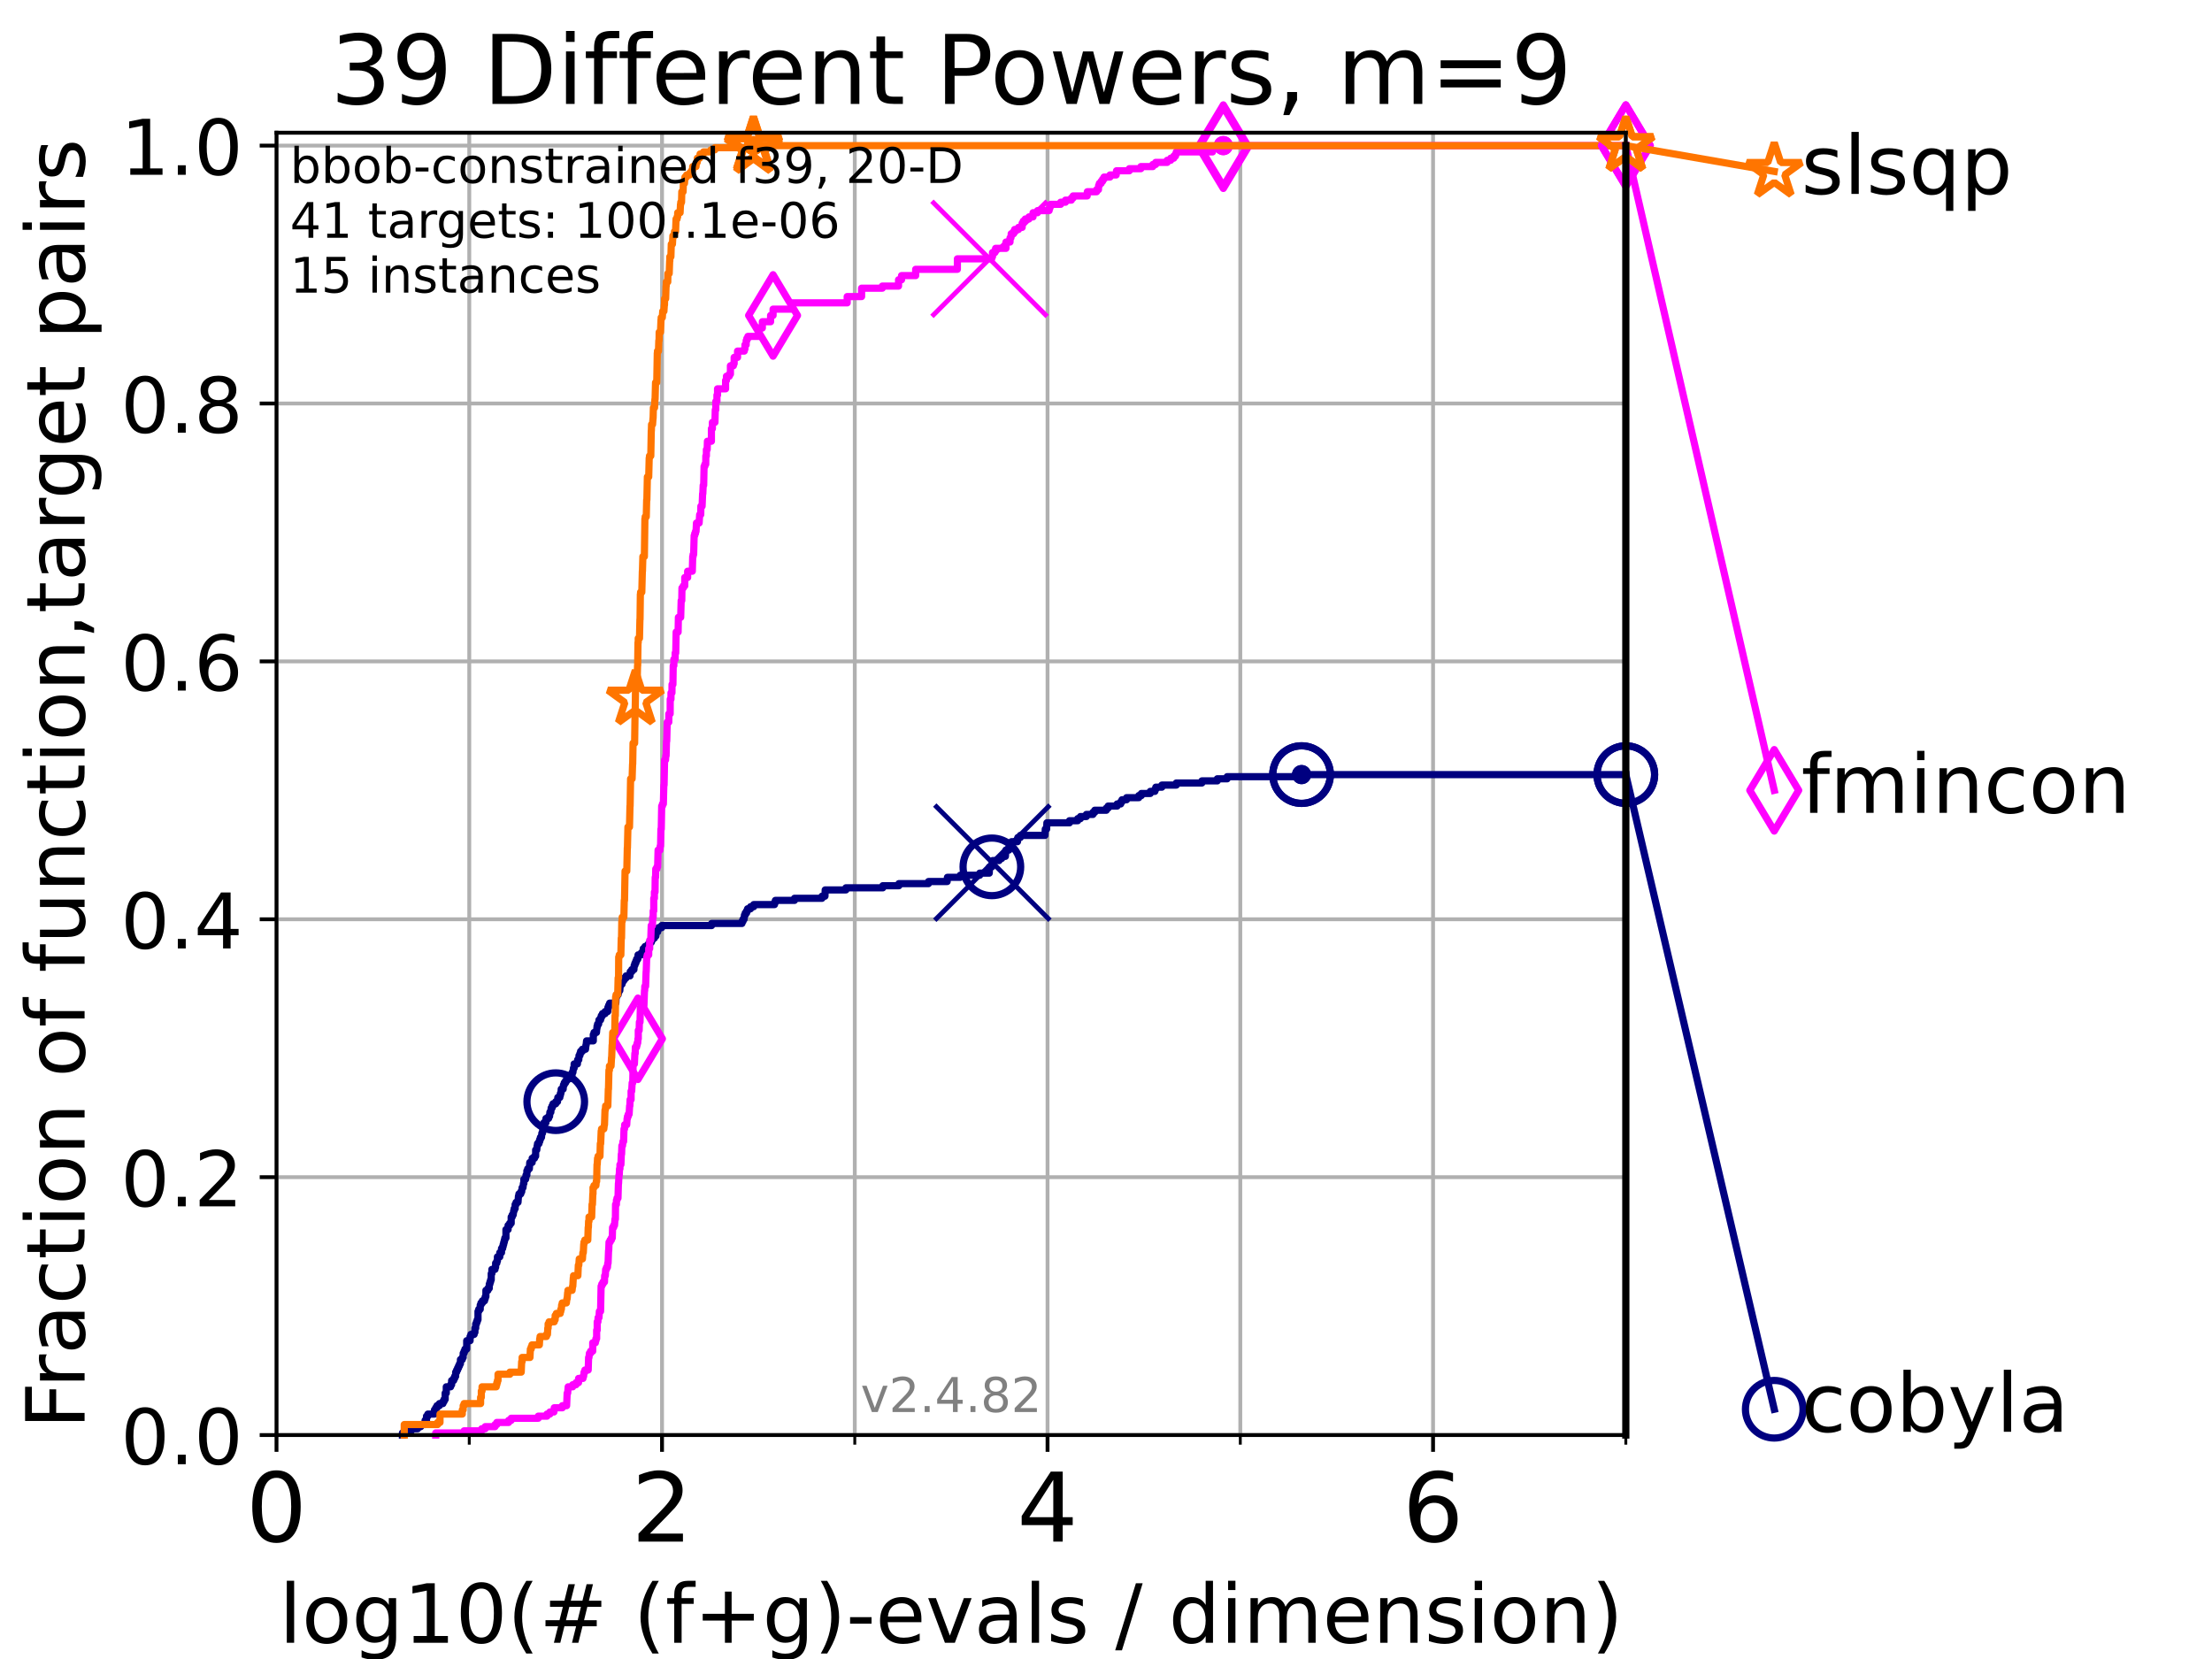 <?xml version="1.0" encoding="utf-8" standalone="no"?>
<!DOCTYPE svg PUBLIC "-//W3C//DTD SVG 1.1//EN"
  "http://www.w3.org/Graphics/SVG/1.1/DTD/svg11.dtd">
<!-- Created with matplotlib (https://matplotlib.org/) -->
<svg height="345.6pt" version="1.1" viewBox="0 0 460.8 345.6" width="460.8pt" xmlns="http://www.w3.org/2000/svg" xmlns:xlink="http://www.w3.org/1999/xlink">
 <defs>
  <style type="text/css">*{stroke-linecap:butt;stroke-linejoin:round;}</style>
 </defs>
 <g id="figure_1">
  <g id="patch_1">
   <path d="M 0 345.6 
L 460.8 345.6 
L 460.8 0 
L 0 0 
z
" style="fill:#ffffff;"/>
  </g>
  <g id="axes_1">
   <g id="patch_2">
    <path d="M 57.6 298.944 
L 338.688 298.944 
L 338.688 27.648 
L 57.6 27.648 
z
" style="fill:#ffffff;"/>
   </g>
   <g id="matplotlib.axis_1">
    <g id="xtick_1">
     <g id="line2d_1">
      <path clip-path="url(#pf4d0ab1464)" d="M 57.6 298.944 
L 57.6 27.648 
" style="fill:none;stroke:#b0b0b0;stroke-linecap:square;stroke-width:0.8;"/>
     </g>
     <g id="line2d_2">
      <defs>
       <path d="M 0 0 
L 0 3.5 
" id="m1cb703eb8a" style="stroke:#000000;stroke-width:0.8;"/>
      </defs>
      <g>
       <use style="stroke:#000000;stroke-width:0.8;" x="57.6" xlink:href="#m1cb703eb8a" y="298.944"/>
      </g>
     </g>
     <g id="text_1">
      <!-- 0 -->
      <g transform="translate(51.237 321.141)scale(0.2 -0.2)">
       <defs>
        <path d="M 31.781 66.406 
Q 24.172 66.406 20.328 58.906 
Q 16.5 51.422 16.5 36.375 
Q 16.5 21.391 20.328 13.891 
Q 24.172 6.391 31.781 6.391 
Q 39.453 6.391 43.281 13.891 
Q 47.125 21.391 47.125 36.375 
Q 47.125 51.422 43.281 58.906 
Q 39.453 66.406 31.781 66.406 
z
M 31.781 74.219 
Q 44.047 74.219 50.516 64.516 
Q 56.984 54.828 56.984 36.375 
Q 56.984 17.969 50.516 8.266 
Q 44.047 -1.422 31.781 -1.422 
Q 19.531 -1.422 13.062 8.266 
Q 6.594 17.969 6.594 36.375 
Q 6.594 54.828 13.062 64.516 
Q 19.531 74.219 31.781 74.219 
z
" id="DejaVuSans-48"/>
       </defs>
       <use xlink:href="#DejaVuSans-48"/>
      </g>
     </g>
    </g>
    <g id="xtick_2">
     <g id="line2d_3">
      <path clip-path="url(#pf4d0ab1464)" d="M 137.911 298.944 
L 137.911 27.648 
" style="fill:none;stroke:#b0b0b0;stroke-linecap:square;stroke-width:0.8;"/>
     </g>
     <g id="line2d_4">
      <g>
       <use style="stroke:#000000;stroke-width:0.8;" x="137.911" xlink:href="#m1cb703eb8a" y="298.944"/>
      </g>
     </g>
     <g id="text_2">
      <!-- 2 -->
      <g transform="translate(131.548 321.141)scale(0.2 -0.2)">
       <defs>
        <path d="M 19.188 8.297 
L 53.609 8.297 
L 53.609 0 
L 7.328 0 
L 7.328 8.297 
Q 12.938 14.109 22.625 23.891 
Q 32.328 33.688 34.812 36.531 
Q 39.547 41.844 41.422 45.531 
Q 43.312 49.219 43.312 52.781 
Q 43.312 58.594 39.234 62.25 
Q 35.156 65.922 28.609 65.922 
Q 23.969 65.922 18.812 64.312 
Q 13.672 62.703 7.812 59.422 
L 7.812 69.391 
Q 13.766 71.781 18.938 73 
Q 24.125 74.219 28.422 74.219 
Q 39.75 74.219 46.484 68.547 
Q 53.219 62.891 53.219 53.422 
Q 53.219 48.922 51.531 44.891 
Q 49.859 40.875 45.406 35.406 
Q 44.188 33.984 37.641 27.219 
Q 31.109 20.453 19.188 8.297 
z
" id="DejaVuSans-50"/>
       </defs>
       <use xlink:href="#DejaVuSans-50"/>
      </g>
     </g>
    </g>
    <g id="xtick_3">
     <g id="line2d_5">
      <path clip-path="url(#pf4d0ab1464)" d="M 218.222 298.944 
L 218.222 27.648 
" style="fill:none;stroke:#b0b0b0;stroke-linecap:square;stroke-width:0.8;"/>
     </g>
     <g id="line2d_6">
      <g>
       <use style="stroke:#000000;stroke-width:0.8;" x="218.222" xlink:href="#m1cb703eb8a" y="298.944"/>
      </g>
     </g>
     <g id="text_3">
      <!-- 4 -->
      <g transform="translate(211.859 321.141)scale(0.2 -0.2)">
       <defs>
        <path d="M 37.797 64.312 
L 12.891 25.391 
L 37.797 25.391 
z
M 35.203 72.906 
L 47.609 72.906 
L 47.609 25.391 
L 58.016 25.391 
L 58.016 17.188 
L 47.609 17.188 
L 47.609 0 
L 37.797 0 
L 37.797 17.188 
L 4.891 17.188 
L 4.891 26.703 
z
" id="DejaVuSans-52"/>
       </defs>
       <use xlink:href="#DejaVuSans-52"/>
      </g>
     </g>
    </g>
    <g id="xtick_4">
     <g id="line2d_7">
      <path clip-path="url(#pf4d0ab1464)" d="M 298.533 298.944 
L 298.533 27.648 
" style="fill:none;stroke:#b0b0b0;stroke-linecap:square;stroke-width:0.8;"/>
     </g>
     <g id="line2d_8">
      <g>
       <use style="stroke:#000000;stroke-width:0.8;" x="298.533" xlink:href="#m1cb703eb8a" y="298.944"/>
      </g>
     </g>
     <g id="text_4">
      <!-- 6 -->
      <g transform="translate(292.17 321.141)scale(0.2 -0.2)">
       <defs>
        <path d="M 33.016 40.375 
Q 26.375 40.375 22.484 35.828 
Q 18.609 31.297 18.609 23.391 
Q 18.609 15.531 22.484 10.953 
Q 26.375 6.391 33.016 6.391 
Q 39.656 6.391 43.531 10.953 
Q 47.406 15.531 47.406 23.391 
Q 47.406 31.297 43.531 35.828 
Q 39.656 40.375 33.016 40.375 
z
M 52.594 71.297 
L 52.594 62.312 
Q 48.875 64.062 45.094 64.984 
Q 41.312 65.922 37.594 65.922 
Q 27.828 65.922 22.672 59.328 
Q 17.531 52.734 16.797 39.406 
Q 19.672 43.656 24.016 45.922 
Q 28.375 48.188 33.594 48.188 
Q 44.578 48.188 50.953 41.516 
Q 57.328 34.859 57.328 23.391 
Q 57.328 12.156 50.688 5.359 
Q 44.047 -1.422 33.016 -1.422 
Q 20.359 -1.422 13.672 8.266 
Q 6.984 17.969 6.984 36.375 
Q 6.984 53.656 15.188 63.938 
Q 23.391 74.219 37.203 74.219 
Q 40.922 74.219 44.703 73.484 
Q 48.484 72.75 52.594 71.297 
z
" id="DejaVuSans-54"/>
       </defs>
       <use xlink:href="#DejaVuSans-54"/>
      </g>
     </g>
    </g>
    <g id="xtick_5">
     <g id="line2d_9">
      <path clip-path="url(#pf4d0ab1464)" d="M 97.755 298.944 
L 97.755 27.648 
" style="fill:none;stroke:#b0b0b0;stroke-linecap:square;stroke-width:0.8;"/>
     </g>
     <g id="line2d_10">
      <defs>
       <path d="M 0 0 
L 0 2 
" id="m0165500f4a" style="stroke:#000000;stroke-width:0.6;"/>
      </defs>
      <g>
       <use style="stroke:#000000;stroke-width:0.6;" x="97.755" xlink:href="#m0165500f4a" y="298.944"/>
      </g>
     </g>
    </g>
    <g id="xtick_6">
     <g id="line2d_11">
      <path clip-path="url(#pf4d0ab1464)" d="M 178.066 298.944 
L 178.066 27.648 
" style="fill:none;stroke:#b0b0b0;stroke-linecap:square;stroke-width:0.8;"/>
     </g>
     <g id="line2d_12">
      <g>
       <use style="stroke:#000000;stroke-width:0.6;" x="178.066" xlink:href="#m0165500f4a" y="298.944"/>
      </g>
     </g>
    </g>
    <g id="xtick_7">
     <g id="line2d_13">
      <path clip-path="url(#pf4d0ab1464)" d="M 258.377 298.944 
L 258.377 27.648 
" style="fill:none;stroke:#b0b0b0;stroke-linecap:square;stroke-width:0.8;"/>
     </g>
     <g id="line2d_14">
      <g>
       <use style="stroke:#000000;stroke-width:0.6;" x="258.377" xlink:href="#m0165500f4a" y="298.944"/>
      </g>
     </g>
    </g>
    <g id="xtick_8">
     <g id="line2d_15">
      <path clip-path="url(#pf4d0ab1464)" d="M 338.688 298.944 
L 338.688 27.648 
" style="fill:none;stroke:#b0b0b0;stroke-linecap:square;stroke-width:0.8;"/>
     </g>
     <g id="line2d_16">
      <g>
       <use style="stroke:#000000;stroke-width:0.6;" x="338.688" xlink:href="#m0165500f4a" y="298.944"/>
      </g>
     </g>
    </g>
    <g id="text_5">
     <!-- log10(# (f+g)-evals / dimension) -->
     <g transform="translate(58.145 342.218)scale(0.17 -0.17)">
      <defs>
       <path d="M 9.422 75.984 
L 18.406 75.984 
L 18.406 0 
L 9.422 0 
z
" id="DejaVuSans-108"/>
       <path d="M 30.609 48.391 
Q 23.391 48.391 19.188 42.75 
Q 14.984 37.109 14.984 27.297 
Q 14.984 17.484 19.156 11.844 
Q 23.344 6.203 30.609 6.203 
Q 37.797 6.203 41.984 11.859 
Q 46.188 17.531 46.188 27.297 
Q 46.188 37.016 41.984 42.703 
Q 37.797 48.391 30.609 48.391 
z
M 30.609 56 
Q 42.328 56 49.016 48.375 
Q 55.719 40.766 55.719 27.297 
Q 55.719 13.875 49.016 6.219 
Q 42.328 -1.422 30.609 -1.422 
Q 18.844 -1.422 12.172 6.219 
Q 5.516 13.875 5.516 27.297 
Q 5.516 40.766 12.172 48.375 
Q 18.844 56 30.609 56 
z
" id="DejaVuSans-111"/>
       <path d="M 45.406 27.984 
Q 45.406 37.75 41.375 43.109 
Q 37.359 48.484 30.078 48.484 
Q 22.859 48.484 18.828 43.109 
Q 14.797 37.75 14.797 27.984 
Q 14.797 18.266 18.828 12.891 
Q 22.859 7.516 30.078 7.516 
Q 37.359 7.516 41.375 12.891 
Q 45.406 18.266 45.406 27.984 
z
M 54.391 6.781 
Q 54.391 -7.172 48.188 -13.984 
Q 42 -20.797 29.203 -20.797 
Q 24.469 -20.797 20.266 -20.094 
Q 16.062 -19.391 12.109 -17.922 
L 12.109 -9.188 
Q 16.062 -11.328 19.922 -12.344 
Q 23.781 -13.375 27.781 -13.375 
Q 36.625 -13.375 41.016 -8.766 
Q 45.406 -4.156 45.406 5.172 
L 45.406 9.625 
Q 42.625 4.781 38.281 2.391 
Q 33.938 0 27.875 0 
Q 17.828 0 11.672 7.656 
Q 5.516 15.328 5.516 27.984 
Q 5.516 40.672 11.672 48.328 
Q 17.828 56 27.875 56 
Q 33.938 56 38.281 53.609 
Q 42.625 51.219 45.406 46.391 
L 45.406 54.688 
L 54.391 54.688 
z
" id="DejaVuSans-103"/>
       <path d="M 12.406 8.297 
L 28.516 8.297 
L 28.516 63.922 
L 10.984 60.406 
L 10.984 69.391 
L 28.422 72.906 
L 38.281 72.906 
L 38.281 8.297 
L 54.391 8.297 
L 54.391 0 
L 12.406 0 
z
" id="DejaVuSans-49"/>
       <path d="M 31 75.875 
Q 24.469 64.656 21.281 53.656 
Q 18.109 42.672 18.109 31.391 
Q 18.109 20.125 21.312 9.062 
Q 24.516 -2 31 -13.188 
L 23.188 -13.188 
Q 15.875 -1.703 12.234 9.375 
Q 8.594 20.453 8.594 31.391 
Q 8.594 42.281 12.203 53.312 
Q 15.828 64.359 23.188 75.875 
z
" id="DejaVuSans-40"/>
       <path d="M 51.125 44 
L 36.922 44 
L 32.812 27.688 
L 47.125 27.688 
z
M 43.797 71.781 
L 38.719 51.516 
L 52.984 51.516 
L 58.109 71.781 
L 65.922 71.781 
L 60.891 51.516 
L 76.125 51.516 
L 76.125 44 
L 58.984 44 
L 54.984 27.688 
L 70.516 27.688 
L 70.516 20.219 
L 53.078 20.219 
L 48 0 
L 40.188 0 
L 45.219 20.219 
L 30.906 20.219 
L 25.875 0 
L 18.016 0 
L 23.094 20.219 
L 7.719 20.219 
L 7.719 27.688 
L 24.906 27.688 
L 29 44 
L 13.281 44 
L 13.281 51.516 
L 30.906 51.516 
L 35.891 71.781 
z
" id="DejaVuSans-35"/>
       <path id="DejaVuSans-32"/>
       <path d="M 37.109 75.984 
L 37.109 68.5 
L 28.516 68.5 
Q 23.688 68.5 21.797 66.547 
Q 19.922 64.594 19.922 59.516 
L 19.922 54.688 
L 34.719 54.688 
L 34.719 47.703 
L 19.922 47.703 
L 19.922 0 
L 10.891 0 
L 10.891 47.703 
L 2.297 47.703 
L 2.297 54.688 
L 10.891 54.688 
L 10.891 58.5 
Q 10.891 67.625 15.141 71.797 
Q 19.391 75.984 28.609 75.984 
z
" id="DejaVuSans-102"/>
       <path d="M 46 62.703 
L 46 35.5 
L 73.188 35.5 
L 73.188 27.203 
L 46 27.203 
L 46 0 
L 37.797 0 
L 37.797 27.203 
L 10.594 27.203 
L 10.594 35.5 
L 37.797 35.5 
L 37.797 62.703 
z
" id="DejaVuSans-43"/>
       <path d="M 8.016 75.875 
L 15.828 75.875 
Q 23.141 64.359 26.781 53.312 
Q 30.422 42.281 30.422 31.391 
Q 30.422 20.453 26.781 9.375 
Q 23.141 -1.703 15.828 -13.188 
L 8.016 -13.188 
Q 14.5 -2 17.703 9.062 
Q 20.906 20.125 20.906 31.391 
Q 20.906 42.672 17.703 53.656 
Q 14.5 64.656 8.016 75.875 
z
" id="DejaVuSans-41"/>
       <path d="M 4.891 31.391 
L 31.203 31.391 
L 31.203 23.391 
L 4.891 23.391 
z
" id="DejaVuSans-45"/>
       <path d="M 56.203 29.594 
L 56.203 25.203 
L 14.891 25.203 
Q 15.484 15.922 20.484 11.062 
Q 25.484 6.203 34.422 6.203 
Q 39.594 6.203 44.453 7.469 
Q 49.312 8.734 54.109 11.281 
L 54.109 2.781 
Q 49.266 0.734 44.188 -0.344 
Q 39.109 -1.422 33.891 -1.422 
Q 20.797 -1.422 13.156 6.188 
Q 5.516 13.812 5.516 26.812 
Q 5.516 40.234 12.766 48.109 
Q 20.016 56 32.328 56 
Q 43.359 56 49.781 48.891 
Q 56.203 41.797 56.203 29.594 
z
M 47.219 32.234 
Q 47.125 39.594 43.094 43.984 
Q 39.062 48.391 32.422 48.391 
Q 24.906 48.391 20.391 44.141 
Q 15.875 39.891 15.188 32.172 
z
" id="DejaVuSans-101"/>
       <path d="M 2.984 54.688 
L 12.5 54.688 
L 29.594 8.797 
L 46.688 54.688 
L 56.203 54.688 
L 35.688 0 
L 23.484 0 
z
" id="DejaVuSans-118"/>
       <path d="M 34.281 27.484 
Q 23.391 27.484 19.188 25 
Q 14.984 22.516 14.984 16.5 
Q 14.984 11.719 18.141 8.906 
Q 21.297 6.109 26.703 6.109 
Q 34.188 6.109 38.703 11.406 
Q 43.219 16.703 43.219 25.484 
L 43.219 27.484 
z
M 52.203 31.203 
L 52.203 0 
L 43.219 0 
L 43.219 8.297 
Q 40.141 3.328 35.547 0.953 
Q 30.953 -1.422 24.312 -1.422 
Q 15.922 -1.422 10.953 3.297 
Q 6 8.016 6 15.922 
Q 6 25.141 12.172 29.828 
Q 18.359 34.516 30.609 34.516 
L 43.219 34.516 
L 43.219 35.406 
Q 43.219 41.609 39.141 45 
Q 35.062 48.391 27.688 48.391 
Q 23 48.391 18.547 47.266 
Q 14.109 46.141 10.016 43.891 
L 10.016 52.203 
Q 14.938 54.109 19.578 55.047 
Q 24.219 56 28.609 56 
Q 40.484 56 46.344 49.844 
Q 52.203 43.703 52.203 31.203 
z
" id="DejaVuSans-97"/>
       <path d="M 44.281 53.078 
L 44.281 44.578 
Q 40.484 46.531 36.375 47.5 
Q 32.281 48.484 27.875 48.484 
Q 21.188 48.484 17.844 46.438 
Q 14.5 44.391 14.5 40.281 
Q 14.5 37.156 16.891 35.375 
Q 19.281 33.594 26.516 31.984 
L 29.594 31.297 
Q 39.156 29.25 43.188 25.516 
Q 47.219 21.781 47.219 15.094 
Q 47.219 7.469 41.188 3.016 
Q 35.156 -1.422 24.609 -1.422 
Q 20.219 -1.422 15.453 -0.562 
Q 10.688 0.297 5.422 2 
L 5.422 11.281 
Q 10.406 8.688 15.234 7.391 
Q 20.062 6.109 24.812 6.109 
Q 31.156 6.109 34.562 8.281 
Q 37.984 10.453 37.984 14.406 
Q 37.984 18.062 35.516 20.016 
Q 33.062 21.969 24.703 23.781 
L 21.578 24.516 
Q 13.234 26.266 9.516 29.906 
Q 5.812 33.547 5.812 39.891 
Q 5.812 47.609 11.281 51.797 
Q 16.75 56 26.812 56 
Q 31.781 56 36.172 55.266 
Q 40.578 54.547 44.281 53.078 
z
" id="DejaVuSans-115"/>
       <path d="M 25.391 72.906 
L 33.688 72.906 
L 8.297 -9.281 
L 0 -9.281 
z
" id="DejaVuSans-47"/>
       <path d="M 45.406 46.391 
L 45.406 75.984 
L 54.391 75.984 
L 54.391 0 
L 45.406 0 
L 45.406 8.203 
Q 42.578 3.328 38.25 0.953 
Q 33.938 -1.422 27.875 -1.422 
Q 17.969 -1.422 11.734 6.484 
Q 5.516 14.406 5.516 27.297 
Q 5.516 40.188 11.734 48.094 
Q 17.969 56 27.875 56 
Q 33.938 56 38.25 53.625 
Q 42.578 51.266 45.406 46.391 
z
M 14.797 27.297 
Q 14.797 17.391 18.875 11.75 
Q 22.953 6.109 30.078 6.109 
Q 37.203 6.109 41.297 11.75 
Q 45.406 17.391 45.406 27.297 
Q 45.406 37.203 41.297 42.844 
Q 37.203 48.484 30.078 48.484 
Q 22.953 48.484 18.875 42.844 
Q 14.797 37.203 14.797 27.297 
z
" id="DejaVuSans-100"/>
       <path d="M 9.422 54.688 
L 18.406 54.688 
L 18.406 0 
L 9.422 0 
z
M 9.422 75.984 
L 18.406 75.984 
L 18.406 64.594 
L 9.422 64.594 
z
" id="DejaVuSans-105"/>
       <path d="M 52 44.188 
Q 55.375 50.25 60.062 53.125 
Q 64.75 56 71.094 56 
Q 79.641 56 84.281 50.016 
Q 88.922 44.047 88.922 33.016 
L 88.922 0 
L 79.891 0 
L 79.891 32.719 
Q 79.891 40.578 77.094 44.375 
Q 74.312 48.188 68.609 48.188 
Q 61.625 48.188 57.562 43.547 
Q 53.516 38.922 53.516 30.906 
L 53.516 0 
L 44.484 0 
L 44.484 32.719 
Q 44.484 40.625 41.703 44.406 
Q 38.922 48.188 33.109 48.188 
Q 26.219 48.188 22.156 43.531 
Q 18.109 38.875 18.109 30.906 
L 18.109 0 
L 9.078 0 
L 9.078 54.688 
L 18.109 54.688 
L 18.109 46.188 
Q 21.188 51.219 25.484 53.609 
Q 29.781 56 35.688 56 
Q 41.656 56 45.828 52.969 
Q 50 49.953 52 44.188 
z
" id="DejaVuSans-109"/>
       <path d="M 54.891 33.016 
L 54.891 0 
L 45.906 0 
L 45.906 32.719 
Q 45.906 40.484 42.875 44.328 
Q 39.844 48.188 33.797 48.188 
Q 26.516 48.188 22.312 43.547 
Q 18.109 38.922 18.109 30.906 
L 18.109 0 
L 9.078 0 
L 9.078 54.688 
L 18.109 54.688 
L 18.109 46.188 
Q 21.344 51.125 25.703 53.562 
Q 30.078 56 35.797 56 
Q 45.219 56 50.047 50.172 
Q 54.891 44.344 54.891 33.016 
z
" id="DejaVuSans-110"/>
      </defs>
      <use xlink:href="#DejaVuSans-108"/>
      <use x="27.783" xlink:href="#DejaVuSans-111"/>
      <use x="88.965" xlink:href="#DejaVuSans-103"/>
      <use x="152.441" xlink:href="#DejaVuSans-49"/>
      <use x="216.064" xlink:href="#DejaVuSans-48"/>
      <use x="279.688" xlink:href="#DejaVuSans-40"/>
      <use x="318.701" xlink:href="#DejaVuSans-35"/>
      <use x="402.49" xlink:href="#DejaVuSans-32"/>
      <use x="434.277" xlink:href="#DejaVuSans-40"/>
      <use x="473.291" xlink:href="#DejaVuSans-102"/>
      <use x="508.496" xlink:href="#DejaVuSans-43"/>
      <use x="592.285" xlink:href="#DejaVuSans-103"/>
      <use x="655.762" xlink:href="#DejaVuSans-41"/>
      <use x="694.775" xlink:href="#DejaVuSans-45"/>
      <use x="730.859" xlink:href="#DejaVuSans-101"/>
      <use x="792.383" xlink:href="#DejaVuSans-118"/>
      <use x="851.562" xlink:href="#DejaVuSans-97"/>
      <use x="912.842" xlink:href="#DejaVuSans-108"/>
      <use x="940.625" xlink:href="#DejaVuSans-115"/>
      <use x="992.725" xlink:href="#DejaVuSans-32"/>
      <use x="1024.512" xlink:href="#DejaVuSans-47"/>
      <use x="1058.203" xlink:href="#DejaVuSans-32"/>
      <use x="1089.99" xlink:href="#DejaVuSans-100"/>
      <use x="1153.467" xlink:href="#DejaVuSans-105"/>
      <use x="1181.25" xlink:href="#DejaVuSans-109"/>
      <use x="1278.662" xlink:href="#DejaVuSans-101"/>
      <use x="1340.186" xlink:href="#DejaVuSans-110"/>
      <use x="1403.564" xlink:href="#DejaVuSans-115"/>
      <use x="1455.664" xlink:href="#DejaVuSans-105"/>
      <use x="1483.447" xlink:href="#DejaVuSans-111"/>
      <use x="1544.629" xlink:href="#DejaVuSans-110"/>
      <use x="1608.008" xlink:href="#DejaVuSans-41"/>
     </g>
    </g>
   </g>
   <g id="matplotlib.axis_2">
    <g id="ytick_1">
     <g id="line2d_17">
      <path clip-path="url(#pf4d0ab1464)" d="M 57.6 298.944 
L 338.688 298.944 
" style="fill:none;stroke:#b0b0b0;stroke-linecap:square;stroke-width:0.8;"/>
     </g>
     <g id="line2d_18">
      <defs>
       <path d="M 0 0 
L -3.5 0 
" id="m9df9ae4bc7" style="stroke:#000000;stroke-width:0.8;"/>
      </defs>
      <g>
       <use style="stroke:#000000;stroke-width:0.8;" x="57.6" xlink:href="#m9df9ae4bc7" y="298.944"/>
      </g>
     </g>
     <g id="text_6">
      <!-- 0.0 -->
      <g transform="translate(25.155 305.023)scale(0.16 -0.16)">
       <defs>
        <path d="M 10.688 12.406 
L 21 12.406 
L 21 0 
L 10.688 0 
z
" id="DejaVuSans-46"/>
       </defs>
       <use xlink:href="#DejaVuSans-48"/>
       <use x="63.623" xlink:href="#DejaVuSans-46"/>
       <use x="95.41" xlink:href="#DejaVuSans-48"/>
      </g>
     </g>
    </g>
    <g id="ytick_2">
     <g id="line2d_19">
      <path clip-path="url(#pf4d0ab1464)" d="M 57.6 245.222 
L 338.688 245.222 
" style="fill:none;stroke:#b0b0b0;stroke-linecap:square;stroke-width:0.8;"/>
     </g>
     <g id="line2d_20">
      <g>
       <use style="stroke:#000000;stroke-width:0.8;" x="57.6" xlink:href="#m9df9ae4bc7" y="245.222"/>
      </g>
     </g>
     <g id="text_7">
      <!-- 0.2 -->
      <g transform="translate(25.155 251.301)scale(0.16 -0.16)">
       <use xlink:href="#DejaVuSans-48"/>
       <use x="63.623" xlink:href="#DejaVuSans-46"/>
       <use x="95.41" xlink:href="#DejaVuSans-50"/>
      </g>
     </g>
    </g>
    <g id="ytick_3">
     <g id="line2d_21">
      <path clip-path="url(#pf4d0ab1464)" d="M 57.6 191.5 
L 338.688 191.5 
" style="fill:none;stroke:#b0b0b0;stroke-linecap:square;stroke-width:0.8;"/>
     </g>
     <g id="line2d_22">
      <g>
       <use style="stroke:#000000;stroke-width:0.8;" x="57.6" xlink:href="#m9df9ae4bc7" y="191.5"/>
      </g>
     </g>
     <g id="text_8">
      <!-- 0.4 -->
      <g transform="translate(25.155 197.579)scale(0.16 -0.16)">
       <use xlink:href="#DejaVuSans-48"/>
       <use x="63.623" xlink:href="#DejaVuSans-46"/>
       <use x="95.41" xlink:href="#DejaVuSans-52"/>
      </g>
     </g>
    </g>
    <g id="ytick_4">
     <g id="line2d_23">
      <path clip-path="url(#pf4d0ab1464)" d="M 57.6 137.778 
L 338.688 137.778 
" style="fill:none;stroke:#b0b0b0;stroke-linecap:square;stroke-width:0.8;"/>
     </g>
     <g id="line2d_24">
      <g>
       <use style="stroke:#000000;stroke-width:0.8;" x="57.6" xlink:href="#m9df9ae4bc7" y="137.778"/>
      </g>
     </g>
     <g id="text_9">
      <!-- 0.6 -->
      <g transform="translate(25.155 143.857)scale(0.16 -0.16)">
       <use xlink:href="#DejaVuSans-48"/>
       <use x="63.623" xlink:href="#DejaVuSans-46"/>
       <use x="95.41" xlink:href="#DejaVuSans-54"/>
      </g>
     </g>
    </g>
    <g id="ytick_5">
     <g id="line2d_25">
      <path clip-path="url(#pf4d0ab1464)" d="M 57.6 84.056 
L 338.688 84.056 
" style="fill:none;stroke:#b0b0b0;stroke-linecap:square;stroke-width:0.8;"/>
     </g>
     <g id="line2d_26">
      <g>
       <use style="stroke:#000000;stroke-width:0.8;" x="57.6" xlink:href="#m9df9ae4bc7" y="84.056"/>
      </g>
     </g>
     <g id="text_10">
      <!-- 0.8 -->
      <g transform="translate(25.155 90.135)scale(0.16 -0.16)">
       <defs>
        <path d="M 31.781 34.625 
Q 24.75 34.625 20.719 30.859 
Q 16.703 27.094 16.703 20.516 
Q 16.703 13.922 20.719 10.156 
Q 24.75 6.391 31.781 6.391 
Q 38.812 6.391 42.859 10.172 
Q 46.922 13.969 46.922 20.516 
Q 46.922 27.094 42.891 30.859 
Q 38.875 34.625 31.781 34.625 
z
M 21.922 38.812 
Q 15.578 40.375 12.031 44.719 
Q 8.5 49.078 8.5 55.328 
Q 8.5 64.062 14.719 69.141 
Q 20.953 74.219 31.781 74.219 
Q 42.672 74.219 48.875 69.141 
Q 55.078 64.062 55.078 55.328 
Q 55.078 49.078 51.531 44.719 
Q 48 40.375 41.703 38.812 
Q 48.828 37.156 52.797 32.312 
Q 56.781 27.484 56.781 20.516 
Q 56.781 9.906 50.312 4.234 
Q 43.844 -1.422 31.781 -1.422 
Q 19.734 -1.422 13.25 4.234 
Q 6.781 9.906 6.781 20.516 
Q 6.781 27.484 10.781 32.312 
Q 14.797 37.156 21.922 38.812 
z
M 18.312 54.391 
Q 18.312 48.734 21.844 45.562 
Q 25.391 42.391 31.781 42.391 
Q 38.141 42.391 41.719 45.562 
Q 45.312 48.734 45.312 54.391 
Q 45.312 60.062 41.719 63.234 
Q 38.141 66.406 31.781 66.406 
Q 25.391 66.406 21.844 63.234 
Q 18.312 60.062 18.312 54.391 
z
" id="DejaVuSans-56"/>
       </defs>
       <use xlink:href="#DejaVuSans-48"/>
       <use x="63.623" xlink:href="#DejaVuSans-46"/>
       <use x="95.41" xlink:href="#DejaVuSans-56"/>
      </g>
     </g>
    </g>
    <g id="ytick_6">
     <g id="line2d_27">
      <path clip-path="url(#pf4d0ab1464)" d="M 57.6 30.334 
L 338.688 30.334 
" style="fill:none;stroke:#b0b0b0;stroke-linecap:square;stroke-width:0.8;"/>
     </g>
     <g id="line2d_28">
      <g>
       <use style="stroke:#000000;stroke-width:0.8;" x="57.6" xlink:href="#m9df9ae4bc7" y="30.334"/>
      </g>
     </g>
     <g id="text_11">
      <!-- 1.0 -->
      <g transform="translate(25.155 36.413)scale(0.16 -0.16)">
       <use xlink:href="#DejaVuSans-49"/>
       <use x="63.623" xlink:href="#DejaVuSans-46"/>
       <use x="95.41" xlink:href="#DejaVuSans-48"/>
      </g>
     </g>
    </g>
    <g id="text_12">
     <!-- Fraction of function,target pairs -->
     <g transform="translate(17.62 297.681)rotate(-90)scale(0.17 -0.17)">
      <defs>
       <path d="M 9.812 72.906 
L 51.703 72.906 
L 51.703 64.594 
L 19.672 64.594 
L 19.672 43.109 
L 48.578 43.109 
L 48.578 34.812 
L 19.672 34.812 
L 19.672 0 
L 9.812 0 
z
" id="DejaVuSans-70"/>
       <path d="M 41.109 46.297 
Q 39.594 47.172 37.812 47.578 
Q 36.031 48 33.891 48 
Q 26.266 48 22.188 43.047 
Q 18.109 38.094 18.109 28.812 
L 18.109 0 
L 9.078 0 
L 9.078 54.688 
L 18.109 54.688 
L 18.109 46.188 
Q 20.953 51.172 25.484 53.578 
Q 30.031 56 36.531 56 
Q 37.453 56 38.578 55.875 
Q 39.703 55.766 41.062 55.516 
z
" id="DejaVuSans-114"/>
       <path d="M 48.781 52.594 
L 48.781 44.188 
Q 44.969 46.297 41.141 47.344 
Q 37.312 48.391 33.406 48.391 
Q 24.656 48.391 19.812 42.844 
Q 14.984 37.312 14.984 27.297 
Q 14.984 17.281 19.812 11.734 
Q 24.656 6.203 33.406 6.203 
Q 37.312 6.203 41.141 7.25 
Q 44.969 8.297 48.781 10.406 
L 48.781 2.094 
Q 45.016 0.344 40.984 -0.531 
Q 36.969 -1.422 32.422 -1.422 
Q 20.062 -1.422 12.781 6.344 
Q 5.516 14.109 5.516 27.297 
Q 5.516 40.672 12.859 48.328 
Q 20.219 56 33.016 56 
Q 37.156 56 41.109 55.141 
Q 45.062 54.297 48.781 52.594 
z
" id="DejaVuSans-99"/>
       <path d="M 18.312 70.219 
L 18.312 54.688 
L 36.812 54.688 
L 36.812 47.703 
L 18.312 47.703 
L 18.312 18.016 
Q 18.312 11.328 20.141 9.422 
Q 21.969 7.516 27.594 7.516 
L 36.812 7.516 
L 36.812 0 
L 27.594 0 
Q 17.188 0 13.234 3.875 
Q 9.281 7.766 9.281 18.016 
L 9.281 47.703 
L 2.688 47.703 
L 2.688 54.688 
L 9.281 54.688 
L 9.281 70.219 
z
" id="DejaVuSans-116"/>
       <path d="M 8.5 21.578 
L 8.5 54.688 
L 17.484 54.688 
L 17.484 21.922 
Q 17.484 14.156 20.5 10.266 
Q 23.531 6.391 29.594 6.391 
Q 36.859 6.391 41.078 11.031 
Q 45.312 15.672 45.312 23.688 
L 45.312 54.688 
L 54.297 54.688 
L 54.297 0 
L 45.312 0 
L 45.312 8.406 
Q 42.047 3.422 37.719 1 
Q 33.406 -1.422 27.688 -1.422 
Q 18.266 -1.422 13.375 4.438 
Q 8.5 10.297 8.5 21.578 
z
M 31.109 56 
z
" id="DejaVuSans-117"/>
       <path d="M 11.719 12.406 
L 22.016 12.406 
L 22.016 4 
L 14.016 -11.625 
L 7.719 -11.625 
L 11.719 4 
z
" id="DejaVuSans-44"/>
       <path d="M 18.109 8.203 
L 18.109 -20.797 
L 9.078 -20.797 
L 9.078 54.688 
L 18.109 54.688 
L 18.109 46.391 
Q 20.953 51.266 25.266 53.625 
Q 29.594 56 35.594 56 
Q 45.562 56 51.781 48.094 
Q 58.016 40.188 58.016 27.297 
Q 58.016 14.406 51.781 6.484 
Q 45.562 -1.422 35.594 -1.422 
Q 29.594 -1.422 25.266 0.953 
Q 20.953 3.328 18.109 8.203 
z
M 48.688 27.297 
Q 48.688 37.203 44.609 42.844 
Q 40.531 48.484 33.406 48.484 
Q 26.266 48.484 22.188 42.844 
Q 18.109 37.203 18.109 27.297 
Q 18.109 17.391 22.188 11.75 
Q 26.266 6.109 33.406 6.109 
Q 40.531 6.109 44.609 11.75 
Q 48.688 17.391 48.688 27.297 
z
" id="DejaVuSans-112"/>
      </defs>
      <use xlink:href="#DejaVuSans-70"/>
      <use x="50.27" xlink:href="#DejaVuSans-114"/>
      <use x="91.383" xlink:href="#DejaVuSans-97"/>
      <use x="152.662" xlink:href="#DejaVuSans-99"/>
      <use x="207.643" xlink:href="#DejaVuSans-116"/>
      <use x="246.852" xlink:href="#DejaVuSans-105"/>
      <use x="274.635" xlink:href="#DejaVuSans-111"/>
      <use x="335.816" xlink:href="#DejaVuSans-110"/>
      <use x="399.195" xlink:href="#DejaVuSans-32"/>
      <use x="430.982" xlink:href="#DejaVuSans-111"/>
      <use x="492.164" xlink:href="#DejaVuSans-102"/>
      <use x="527.369" xlink:href="#DejaVuSans-32"/>
      <use x="559.156" xlink:href="#DejaVuSans-102"/>
      <use x="594.361" xlink:href="#DejaVuSans-117"/>
      <use x="657.74" xlink:href="#DejaVuSans-110"/>
      <use x="721.119" xlink:href="#DejaVuSans-99"/>
      <use x="776.1" xlink:href="#DejaVuSans-116"/>
      <use x="815.309" xlink:href="#DejaVuSans-105"/>
      <use x="843.092" xlink:href="#DejaVuSans-111"/>
      <use x="904.273" xlink:href="#DejaVuSans-110"/>
      <use x="967.652" xlink:href="#DejaVuSans-44"/>
      <use x="999.439" xlink:href="#DejaVuSans-116"/>
      <use x="1038.648" xlink:href="#DejaVuSans-97"/>
      <use x="1099.928" xlink:href="#DejaVuSans-114"/>
      <use x="1139.291" xlink:href="#DejaVuSans-103"/>
      <use x="1202.768" xlink:href="#DejaVuSans-101"/>
      <use x="1264.291" xlink:href="#DejaVuSans-116"/>
      <use x="1303.5" xlink:href="#DejaVuSans-32"/>
      <use x="1335.287" xlink:href="#DejaVuSans-112"/>
      <use x="1398.764" xlink:href="#DejaVuSans-97"/>
      <use x="1460.043" xlink:href="#DejaVuSans-105"/>
      <use x="1487.826" xlink:href="#DejaVuSans-114"/>
      <use x="1528.939" xlink:href="#DejaVuSans-115"/>
     </g>
    </g>
   </g>
   <g id="line2d_29">
    <defs>
     <path d="M 0 1.5 
C 0.398 1.5 0.779 1.342 1.061 1.061 
C 1.342 0.779 1.5 0.398 1.5 0 
C 1.5 -0.398 1.342 -0.779 1.061 -1.061 
C 0.779 -1.342 0.398 -1.5 0 -1.5 
C -0.398 -1.5 -0.779 -1.342 -1.061 -1.061 
C -1.342 -0.779 -1.5 -0.398 -1.5 0 
C -1.5 0.398 -1.342 0.779 -1.061 1.061 
C -0.779 1.342 -0.398 1.5 0 1.5 
z
" id="ma463d37b63" style="stroke:#000080;"/>
    </defs>
    <g>
     <use style="fill:#000080;stroke:#000080;" x="271.139" xlink:href="#ma463d37b63" y="161.363"/>
     <use style="fill:#000080;stroke:#000080;" x="271.139" xlink:href="#ma463d37b63" y="161.363"/>
    </g>
   </g>
   <g id="line2d_30">
    <path d="M 83.83 298.944 
L 83.83 298.507 
L 85.315 298.507 
L 85.315 298.07 
L 85.667 298.07 
L 85.667 297.634 
L 87.01 297.634 
L 87.01 297.197 
L 87.644 297.197 
L 87.644 296.76 
L 88.554 296.76 
L 88.554 295.887 
L 88.847 295.887 
L 88.847 295.013 
L 89.135 295.013 
L 89.135 294.576 
L 90.509 294.576 
L 90.509 293.703 
L 90.771 293.703 
L 90.771 293.266 
L 91.03 293.266 
L 91.03 292.829 
L 91.535 292.829 
L 91.535 292.393 
L 92.267 292.393 
L 92.267 291.956 
L 92.504 291.956 
L 92.504 291.519 
L 92.738 291.519 
L 92.738 290.209 
L 92.969 290.209 
L 92.969 288.898 
L 93.864 288.898 
L 93.864 288.462 
L 94.081 288.462 
L 94.081 287.588 
L 94.506 287.588 
L 94.506 287.151 
L 94.715 287.151 
L 94.715 286.715 
L 94.921 286.715 
L 94.921 285.841 
L 95.125 285.841 
L 95.125 285.404 
L 95.327 285.404 
L 95.327 284.968 
L 95.526 284.968 
L 95.526 284.531 
L 95.723 284.531 
L 95.723 284.094 
L 95.918 284.094 
L 95.918 283.22 
L 96.301 283.22 
L 96.301 282.784 
L 96.49 282.784 
L 96.49 281.91 
L 96.676 281.91 
L 96.676 281.473 
L 96.861 281.473 
L 96.861 281.037 
L 97.224 281.037 
L 97.224 279.29 
L 97.929 279.29 
L 97.929 278.416 
L 98.101 278.416 
L 98.101 277.979 
L 98.772 277.979 
L 98.772 277.543 
L 98.935 277.543 
L 98.935 276.669 
L 99.098 276.669 
L 99.098 275.796 
L 99.258 275.796 
L 99.258 275.359 
L 99.418 275.359 
L 99.418 274.922 
L 99.575 274.922 
L 99.575 273.175 
L 99.732 273.175 
L 99.732 272.738 
L 100.04 272.738 
L 100.04 271.865 
L 100.193 271.865 
L 100.193 271.428 
L 100.493 271.428 
L 100.493 270.991 
L 100.935 270.991 
L 100.935 270.554 
L 101.08 270.554 
L 101.08 270.118 
L 101.223 270.118 
L 101.223 268.807 
L 101.647 268.807 
L 101.647 268.371 
L 101.924 268.371 
L 101.924 267.497 
L 102.06 267.497 
L 102.06 267.06 
L 102.196 267.06 
L 102.196 266.623 
L 102.331 266.623 
L 102.331 265.313 
L 102.465 265.313 
L 102.465 264.44 
L 103.118 264.44 
L 103.118 264.003 
L 103.246 264.003 
L 103.246 263.129 
L 103.498 263.129 
L 103.498 262.693 
L 103.623 262.693 
L 103.623 261.819 
L 104.115 261.819 
L 104.115 260.946 
L 104.474 260.946 
L 104.474 260.072 
L 104.71 260.072 
L 104.71 259.635 
L 104.826 259.635 
L 104.826 259.198 
L 104.942 259.198 
L 104.942 258.762 
L 105.057 258.762 
L 105.057 258.325 
L 105.172 258.325 
L 105.172 257.888 
L 105.398 257.888 
L 105.398 256.141 
L 105.843 256.141 
L 105.843 255.268 
L 106.169 255.268 
L 106.169 254.831 
L 106.489 254.831 
L 106.489 253.521 
L 106.699 253.521 
L 106.699 253.084 
L 106.906 253.084 
L 107.009 252.21 
L 107.111 252.21 
L 107.111 251.773 
L 107.314 251.773 
L 107.314 250.9 
L 107.515 250.9 
L 107.515 250.463 
L 107.909 250.463 
L 108.006 249.153 
L 108.103 249.153 
L 108.103 248.716 
L 108.484 248.716 
L 108.484 248.279 
L 108.671 248.279 
L 108.764 247.406 
L 108.949 247.406 
L 109.04 246.532 
L 109.132 246.532 
L 109.132 245.659 
L 109.491 245.659 
L 109.58 244.785 
L 109.756 244.785 
L 109.756 243.912 
L 109.93 243.912 
L 109.93 243.475 
L 110.274 243.475 
L 110.359 242.165 
L 110.86 242.165 
L 110.86 241.291 
L 111.346 241.291 
L 111.346 240.854 
L 111.585 240.854 
L 111.585 239.544 
L 111.82 239.544 
L 111.897 238.671 
L 111.975 238.671 
L 111.975 238.234 
L 112.281 238.234 
L 112.281 237.797 
L 112.432 237.797 
L 112.432 237.36 
L 112.581 237.36 
L 112.581 236.924 
L 112.804 236.924 
L 112.877 236.05 
L 113.023 236.05 
L 113.095 234.74 
L 113.311 234.74 
L 113.311 233.866 
L 113.735 233.866 
L 113.735 232.993 
L 114.284 232.993 
L 114.284 232.556 
L 114.486 232.556 
L 114.552 231.682 
L 114.751 231.682 
L 114.817 230.809 
L 115.012 230.809 
L 115.012 230.372 
L 115.206 230.372 
L 115.206 229.935 
L 115.773 229.935 
L 115.773 229.499 
L 116.142 229.499 
L 116.203 228.625 
L 116.621 228.625 
L 116.621 228.188 
L 116.739 228.188 
L 116.739 227.751 
L 116.856 227.751 
L 116.914 226.878 
L 117.317 226.878 
L 117.373 226.004 
L 117.542 226.004 
L 117.542 225.568 
L 117.821 225.568 
L 117.821 225.131 
L 118.094 225.131 
L 118.094 224.694 
L 118.891 224.694 
L 118.943 223.821 
L 119.199 223.821 
L 119.199 223.384 
L 119.352 223.384 
L 119.453 222.51 
L 119.603 222.51 
L 119.603 221.637 
L 120.287 221.637 
L 120.335 220.763 
L 120.572 220.763 
L 120.619 219.89 
L 120.806 219.89 
L 120.806 219.453 
L 120.945 219.453 
L 120.945 219.016 
L 121.31 219.016 
L 121.31 218.579 
L 121.975 218.579 
L 122.062 217.706 
L 122.105 217.706 
L 122.191 216.832 
L 123.594 216.832 
L 123.594 215.522 
L 123.751 215.522 
L 123.751 215.085 
L 124.255 215.085 
L 124.331 214.212 
L 124.369 214.212 
L 124.369 213.775 
L 124.482 213.775 
L 124.482 213.338 
L 124.707 213.338 
L 124.781 212.465 
L 125.111 212.465 
L 125.111 212.028 
L 125.256 212.028 
L 125.256 211.591 
L 125.506 211.591 
L 125.506 211.154 
L 126.065 211.154 
L 126.065 210.718 
L 126.607 210.718 
L 126.64 209.844 
L 126.806 209.844 
L 126.806 209.407 
L 127.003 209.407 
L 127.003 208.971 
L 128.291 208.971 
L 128.351 207.66 
L 128.471 207.66 
L 128.471 207.224 
L 128.768 207.224 
L 128.768 206.787 
L 128.886 206.787 
L 128.886 206.35 
L 129.118 206.35 
L 129.176 205.476 
L 129.233 205.476 
L 129.233 205.04 
L 129.574 205.04 
L 129.574 204.603 
L 129.742 204.603 
L 129.742 204.166 
L 130.046 204.166 
L 130.046 203.729 
L 130.425 203.729 
L 130.425 203.293 
L 131.236 203.293 
L 131.287 202.419 
L 131.616 202.419 
L 131.616 201.982 
L 132.06 201.982 
L 132.109 201.109 
L 132.254 201.109 
L 132.254 200.672 
L 132.446 200.672 
L 132.446 200.235 
L 132.613 200.235 
L 132.613 199.799 
L 132.871 199.799 
L 132.917 198.925 
L 133.6 198.925 
L 133.6 198.488 
L 133.932 198.488 
L 133.998 197.615 
L 134.365 197.615 
L 134.365 197.178 
L 134.974 197.178 
L 134.974 196.741 
L 135.301 196.741 
L 135.301 196.304 
L 135.682 196.304 
L 135.682 195.868 
L 135.879 195.868 
L 135.879 195.431 
L 136.324 195.431 
L 136.324 194.994 
L 136.645 194.994 
L 136.72 194.121 
L 137.016 194.121 
L 137.016 193.684 
L 137.163 193.684 
L 137.163 193.247 
L 137.841 193.247 
L 137.841 192.81 
L 148.244 192.81 
L 148.244 192.374 
L 154.564 192.374 
L 154.564 191.937 
L 154.778 191.937 
L 154.778 191.5 
L 155.008 191.5 
L 155.08 190.627 
L 155.249 190.627 
L 155.249 190.19 
L 155.53 190.19 
L 155.53 189.753 
L 155.732 189.753 
L 155.732 189.316 
L 156.355 189.316 
L 156.355 188.879 
L 157.015 188.879 
L 157.015 188.443 
L 161.343 188.443 
L 161.343 188.006 
L 161.529 188.006 
L 161.529 187.569 
L 165.505 187.569 
L 165.505 187.132 
L 171.236 187.132 
L 171.236 186.696 
L 171.855 186.696 
L 171.905 185.385 
L 176.221 185.385 
L 176.221 184.949 
L 183.901 184.949 
L 183.901 184.512 
L 187.26 184.512 
L 187.26 184.075 
L 193.423 184.075 
L 193.423 183.638 
L 197.312 183.638 
L 197.365 182.765 
L 200.04 182.765 
L 200.04 182.328 
L 204.094 182.328 
L 204.094 181.891 
L 206.08 181.891 
L 206.128 180.581 
L 206.625 180.581 
L 206.717 179.707 
L 206.794 179.707 
L 206.794 179.271 
L 208.133 179.271 
L 208.133 178.834 
L 208.681 178.834 
L 208.681 178.397 
L 209.443 178.397 
L 209.538 177.087 
L 210.18 177.087 
L 210.18 176.65 
L 210.417 176.65 
L 210.417 176.213 
L 210.664 176.213 
L 210.722 175.34 
L 211.963 175.34 
L 212.037 174.466 
L 212.552 174.466 
L 212.552 174.029 
L 217.682 174.029 
L 217.752 172.719 
L 218.031 172.719 
L 218.086 171.409 
L 222.791 171.409 
L 222.791 170.972 
L 224.504 170.972 
L 224.504 170.535 
L 225.08 170.535 
L 225.08 170.099 
L 226.309 170.099 
L 226.309 169.662 
L 227.676 169.662 
L 227.676 169.225 
L 228.056 169.225 
L 228.056 168.788 
L 230.462 168.788 
L 230.462 168.352 
L 230.847 168.352 
L 230.847 167.915 
L 232.722 167.915 
L 232.722 167.478 
L 233.463 167.478 
L 233.463 167.041 
L 233.729 167.041 
L 233.729 166.604 
L 234.688 166.604 
L 234.688 166.168 
L 237.229 166.168 
L 237.229 165.731 
L 237.77 165.731 
L 237.77 165.294 
L 239.624 165.294 
L 239.624 164.857 
L 240.583 164.857 
L 240.583 164.421 
L 240.78 164.421 
L 240.78 163.984 
L 242.035 163.984 
L 242.035 163.547 
L 245.052 163.547 
L 245.052 163.11 
L 250.378 163.11 
L 250.378 162.674 
L 253.588 162.674 
L 253.588 162.237 
L 255.639 162.237 
L 255.639 161.8 
L 271.139 161.8 
L 271.139 161.363 
L 338.688 161.363 
L 338.688 161.363 
" style="fill:none;stroke:#000080;stroke-linecap:square;stroke-width:1.5;"/>
   </g>
   <g id="line2d_31">
    <defs>
     <path d="M 0 6 
C 1.591 6 3.117 5.368 4.243 4.243 
C 5.368 3.117 6 1.591 6 0 
C 6 -1.591 5.368 -3.117 4.243 -4.243 
C 3.117 -5.368 1.591 -6 0 -6 
C -1.591 -6 -3.117 -5.368 -4.243 -4.243 
C -5.368 -3.117 -6 -1.591 -6 0 
C -6 1.591 -5.368 3.117 -4.243 4.243 
C -3.117 5.368 -1.591 6 0 6 
z
" id="m61539415a2" style="stroke:#000080;stroke-width:1.5;"/>
    </defs>
    <g>
     <use style="fill-opacity:0;stroke:#000080;stroke-width:1.5;" x="115.773" xlink:href="#m61539415a2" y="229.499"/>
     <use style="fill-opacity:0;stroke:#000080;stroke-width:1.5;" x="206.625" xlink:href="#m61539415a2" y="180.581"/>
     <use style="fill-opacity:0;stroke:#000080;stroke-width:1.5;" x="271.139" xlink:href="#m61539415a2" y="161.363"/>
     <use style="fill-opacity:0;stroke:#000080;stroke-width:1.5;" x="271.139" xlink:href="#m61539415a2" y="161.363"/>
     <use style="fill-opacity:0;stroke:#000080;stroke-width:1.5;" x="338.688" xlink:href="#m61539415a2" y="161.363"/>
    </g>
   </g>
   <g id="line2d_32">
    <path style="fill:none;stroke:#000080;stroke-linecap:square;stroke-width:1.5;"/>
    <g/>
   </g>
   <g id="line2d_33">
    <path clip-path="url(#pf4d0ab1464)" d="M 206.725 179.707 
" style="fill:none;stroke:#000080;stroke-linecap:square;stroke-width:1.5;"/>
    <defs>
     <path d="M -12 12 
L 12 -12 
M -12 -12 
L 12 12 
" id="m6d8c3a58f1" style="stroke:#000080;"/>
    </defs>
    <g clip-path="url(#pf4d0ab1464)">
     <use style="fill:#000080;stroke:#000080;" x="206.725" xlink:href="#m6d8c3a58f1" y="179.707"/>
    </g>
   </g>
   <g id="line2d_34">
    <defs>
     <path d="M 0 1.5 
C 0.398 1.5 0.779 1.342 1.061 1.061 
C 1.342 0.779 1.5 0.398 1.5 0 
C 1.5 -0.398 1.342 -0.779 1.061 -1.061 
C 0.779 -1.342 0.398 -1.5 0 -1.5 
C -0.398 -1.5 -0.779 -1.342 -1.061 -1.061 
C -1.342 -0.779 -1.5 -0.398 -1.5 0 
C -1.5 0.398 -1.342 0.779 -1.061 1.061 
C -0.779 1.342 -0.398 1.5 0 1.5 
z
" id="ma8034f57a1" style="stroke:#ff00ff;"/>
    </defs>
    <g>
     <use style="fill:#ff00ff;stroke:#ff00ff;" x="254.842" xlink:href="#ma8034f57a1" y="30.334"/>
     <use style="fill:#ff00ff;stroke:#ff00ff;" x="254.842" xlink:href="#ma8034f57a1" y="30.334"/>
    </g>
   </g>
   <g id="line2d_35">
    <path d="M 90.771 298.944 
L 90.771 298.507 
L 96.676 298.507 
L 96.676 298.07 
L 100.344 298.07 
L 100.344 297.634 
L 101.08 297.634 
L 101.08 297.197 
L 103.118 297.197 
L 103.118 296.76 
L 103.498 296.76 
L 103.498 296.323 
L 105.952 296.323 
L 105.952 295.887 
L 106.489 295.887 
L 106.489 295.45 
L 112.128 295.45 
L 112.128 295.013 
L 113.943 295.013 
L 113.943 294.576 
L 114.552 294.576 
L 114.552 294.14 
L 115.397 294.14 
L 115.46 293.266 
L 117.145 293.266 
L 117.145 292.829 
L 118.04 292.829 
L 118.149 290.209 
L 118.257 290.209 
L 118.364 288.898 
L 119.301 288.898 
L 119.301 288.462 
L 119.997 288.462 
L 119.997 288.025 
L 120.525 288.025 
L 120.525 287.151 
L 121.445 287.151 
L 121.445 286.715 
L 121.579 286.715 
L 121.668 285.841 
L 121.844 285.841 
L 121.844 285.404 
L 122.531 285.404 
L 122.615 282.784 
L 122.699 282.784 
L 122.782 281.91 
L 123.03 281.91 
L 123.03 281.473 
L 123.474 281.473 
L 123.474 279.726 
L 124.024 279.726 
L 124.024 279.29 
L 124.14 279.29 
L 124.14 278.853 
L 124.293 278.853 
L 124.293 277.106 
L 124.407 277.106 
L 124.407 275.359 
L 124.557 275.359 
L 124.595 274.485 
L 124.781 274.485 
L 124.855 273.175 
L 125.111 273.175 
L 125.22 267.934 
L 125.363 267.934 
L 125.363 267.497 
L 125.612 267.497 
L 125.612 267.06 
L 125.927 267.06 
L 125.962 265.75 
L 126.1 265.75 
L 126.168 264.44 
L 126.338 264.44 
L 126.338 264.003 
L 126.54 264.003 
L 126.607 263.129 
L 126.674 263.129 
L 126.773 260.509 
L 126.806 260.509 
L 126.872 258.762 
L 127.1 258.762 
L 127.1 258.325 
L 127.358 258.325 
L 127.358 257.888 
L 127.548 257.888 
L 127.611 255.704 
L 127.83 255.704 
L 127.83 255.268 
L 128.016 255.268 
L 128.108 253.957 
L 128.199 253.957 
L 128.23 250.9 
L 128.411 250.9 
L 128.411 250.026 
L 128.531 250.026 
L 128.531 249.59 
L 128.739 249.59 
L 128.827 246.532 
L 128.856 246.532 
L 128.944 244.785 
L 129.002 244.785 
L 129.06 243.475 
L 129.147 243.475 
L 129.147 242.601 
L 129.348 242.601 
L 129.433 240.418 
L 129.49 240.418 
L 129.546 238.671 
L 129.686 238.671 
L 129.77 237.797 
L 129.909 237.797 
L 129.991 235.176 
L 130.101 235.176 
L 130.128 234.303 
L 130.559 234.303 
L 130.638 232.993 
L 130.717 232.993 
L 130.717 232.556 
L 130.875 232.556 
L 130.875 232.119 
L 131.056 232.119 
L 131.16 230.372 
L 131.211 230.372 
L 131.262 229.062 
L 131.465 229.062 
L 131.465 227.315 
L 131.591 227.315 
L 131.691 225.568 
L 131.815 225.568 
L 131.889 221.637 
L 132.158 221.637 
L 132.254 219.453 
L 132.327 219.453 
L 132.351 218.143 
L 132.613 218.143 
L 132.613 217.706 
L 132.73 217.706 
L 132.73 217.269 
L 132.847 217.269 
L 132.894 216.396 
L 132.964 216.396 
L 132.964 214.649 
L 133.148 214.649 
L 133.194 212.901 
L 133.33 212.901 
L 133.398 209.844 
L 133.645 209.844 
L 133.645 209.407 
L 134.15 209.407 
L 134.258 206.35 
L 134.301 206.35 
L 134.322 205.476 
L 134.492 205.476 
L 134.598 202.419 
L 134.619 202.419 
L 134.724 199.362 
L 134.829 199.362 
L 134.829 198.925 
L 135.138 198.925 
L 135.138 197.615 
L 135.341 197.615 
L 135.341 195.868 
L 135.562 195.868 
L 135.662 192.81 
L 135.918 192.81 
L 135.976 191.063 
L 136.073 191.063 
L 136.073 189.753 
L 136.189 189.753 
L 136.189 187.132 
L 136.324 187.132 
L 136.324 185.822 
L 136.457 185.822 
L 136.495 182.765 
L 136.57 182.765 
L 136.608 181.018 
L 136.85 181.018 
L 136.85 180.581 
L 136.998 180.581 
L 137.09 177.087 
L 137.487 177.087 
L 137.541 176.213 
L 137.612 176.213 
L 137.683 172.719 
L 137.753 172.719 
L 137.841 167.915 
L 137.998 167.915 
L 137.998 167.478 
L 138.188 167.478 
L 138.29 163.547 
L 138.341 163.547 
L 138.443 158.306 
L 138.645 158.306 
L 138.695 157.432 
L 138.762 157.432 
L 138.845 154.375 
L 138.894 154.375 
L 138.993 150.444 
L 139.317 150.444 
L 139.334 148.697 
L 139.605 148.697 
L 139.62 145.64 
L 139.778 145.64 
L 139.778 144.33 
L 139.98 144.33 
L 139.996 142.582 
L 140.181 142.582 
L 140.242 138.652 
L 140.379 138.652 
L 140.379 137.341 
L 140.649 137.341 
L 140.649 136.031 
L 140.768 136.031 
L 140.856 131.663 
L 141.264 131.663 
L 141.321 128.606 
L 141.802 128.606 
L 141.9 125.112 
L 142.024 125.112 
L 142.065 122.491 
L 142.338 122.491 
L 142.338 122.055 
L 142.647 122.055 
L 142.647 120.307 
L 143.248 120.307 
L 143.248 118.997 
L 144.221 118.997 
L 144.306 115.94 
L 144.385 115.94 
L 144.385 115.503 
L 144.499 115.503 
L 144.606 111.572 
L 144.724 111.572 
L 144.724 111.135 
L 144.883 111.135 
L 144.883 110.699 
L 144.999 110.699 
L 145.086 108.952 
L 145.643 108.952 
L 145.75 107.205 
L 145.976 107.205 
L 146.004 105.458 
L 146.259 105.458 
L 146.367 102.837 
L 146.41 102.837 
L 146.485 101.09 
L 146.591 101.09 
L 146.67 97.159 
L 146.828 97.159 
L 146.828 96.722 
L 147.02 96.722 
L 147.036 94.975 
L 147.154 94.975 
L 147.154 93.665 
L 147.318 93.665 
L 147.369 91.918 
L 148.2 91.918 
L 148.2 89.297 
L 148.402 89.297 
L 148.402 87.987 
L 148.938 87.987 
L 149.003 85.366 
L 149.114 85.366 
L 149.118 83.619 
L 149.35 83.619 
L 149.35 82.309 
L 149.477 82.309 
L 149.477 80.999 
L 151.154 80.999 
L 151.154 79.252 
L 151.333 79.252 
L 151.333 78.378 
L 151.921 78.378 
L 151.921 77.941 
L 152.161 77.941 
L 152.161 76.194 
L 152.778 76.194 
L 152.778 75.758 
L 152.937 75.758 
L 152.937 74.447 
L 153.644 74.447 
L 153.644 73.137 
L 155.044 73.137 
L 155.044 72.7 
L 155.187 72.7 
L 155.187 71.827 
L 155.444 71.827 
L 155.444 70.953 
L 155.578 70.953 
L 155.578 70.516 
L 155.801 70.516 
L 155.801 70.08 
L 158.042 70.08 
L 158.042 68.333 
L 158.811 68.333 
L 158.811 67.022 
L 160.528 67.022 
L 160.528 65.712 
L 161.045 65.712 
L 161.045 64.402 
L 165.054 64.402 
L 165.054 63.091 
L 176.485 63.091 
L 176.485 61.781 
L 179.486 61.781 
L 179.487 60.034 
L 183.802 60.034 
L 183.802 59.597 
L 187.177 59.597 
L 187.184 58.287 
L 187.808 58.287 
L 187.808 57.413 
L 190.751 57.413 
L 190.751 56.103 
L 199.436 56.103 
L 199.446 53.919 
L 206.581 53.919 
L 206.581 53.483 
L 206.754 53.483 
L 206.754 52.609 
L 207.256 52.609 
L 207.256 52.172 
L 207.404 52.172 
L 207.404 51.736 
L 209.558 51.736 
L 209.561 50.425 
L 210.403 50.425 
L 210.413 49.552 
L 210.599 49.552 
L 210.656 48.678 
L 211.148 48.678 
L 211.148 48.241 
L 211.364 48.241 
L 211.364 47.805 
L 212.176 47.805 
L 212.176 47.368 
L 212.935 47.368 
L 212.935 46.494 
L 213.17 46.494 
L 213.17 46.058 
L 213.586 46.058 
L 213.586 45.621 
L 214.348 45.621 
L 214.348 45.184 
L 215.194 45.184 
L 215.198 44.311 
L 216.14 44.311 
L 216.14 43.874 
L 218.553 43.874 
L 218.553 43.437 
L 218.687 43.437 
L 218.687 43 
L 218.87 43 
L 218.87 42.563 
L 220.956 42.563 
L 220.956 42.127 
L 221.952 42.127 
L 221.952 41.69 
L 223.185 41.69 
L 223.185 41.253 
L 223.546 41.253 
L 223.546 40.816 
L 226.481 40.816 
L 226.513 39.943 
L 228.445 39.943 
L 228.445 39.506 
L 228.829 39.506 
L 228.864 38.633 
L 229.017 38.633 
L 229.017 38.196 
L 229.395 38.196 
L 229.395 37.759 
L 229.696 37.759 
L 229.696 37.322 
L 229.986 37.322 
L 229.986 36.886 
L 231.233 36.886 
L 231.233 36.449 
L 232.521 36.449 
L 232.59 35.575 
L 235.263 35.575 
L 235.263 35.139 
L 237.666 35.139 
L 237.666 34.702 
L 240.151 34.702 
L 240.151 34.265 
L 240.75 34.265 
L 240.75 33.828 
L 243.148 33.828 
L 243.148 33.391 
L 243.879 33.391 
L 243.879 32.955 
L 244.517 32.955 
L 244.517 32.518 
L 244.871 32.518 
L 244.871 32.081 
L 245.051 32.081 
L 245.051 31.644 
L 252.592 31.644 
L 252.592 31.208 
L 252.815 31.208 
L 252.815 30.771 
L 254.842 30.771 
L 254.842 30.334 
L 338.688 30.334 
L 338.688 30.334 
" style="fill:none;stroke:#ff00ff;stroke-linecap:square;stroke-width:1.5;"/>
   </g>
   <g id="line2d_36">
    <defs>
     <path d="M -0 8.485 
L 5.091 0 
L 0 -8.485 
L -5.091 -0 
z
" id="mc334cd5be6" style="stroke:#ff00ff;stroke-linejoin:miter;stroke-width:1.5;"/>
    </defs>
    <g>
     <use style="fill-opacity:0;stroke:#ff00ff;stroke-linejoin:miter;stroke-width:1.5;" x="132.894" xlink:href="#mc334cd5be6" y="216.396"/>
     <use style="fill-opacity:0;stroke:#ff00ff;stroke-linejoin:miter;stroke-width:1.5;" x="161.045" xlink:href="#mc334cd5be6" y="65.712"/>
     <use style="fill-opacity:0;stroke:#ff00ff;stroke-linejoin:miter;stroke-width:1.5;" x="254.842" xlink:href="#mc334cd5be6" y="30.771"/>
     <use style="fill-opacity:0;stroke:#ff00ff;stroke-linejoin:miter;stroke-width:1.5;" x="254.842" xlink:href="#mc334cd5be6" y="30.334"/>
     <use style="fill-opacity:0;stroke:#ff00ff;stroke-linejoin:miter;stroke-width:1.5;" x="338.688" xlink:href="#mc334cd5be6" y="30.334"/>
    </g>
   </g>
   <g id="line2d_37">
    <path style="fill:none;stroke:#ff00ff;stroke-linecap:square;stroke-width:1.5;"/>
    <g/>
   </g>
   <g id="line2d_38">
    <path clip-path="url(#pf4d0ab1464)" d="M 206.137 53.919 
" style="fill:none;stroke:#ff00ff;stroke-linecap:square;stroke-width:1.5;"/>
    <defs>
     <path d="M -12 12 
L 12 -12 
M -12 -12 
L 12 12 
" id="m382dcbff7c" style="stroke:#ff00ff;"/>
    </defs>
    <g clip-path="url(#pf4d0ab1464)">
     <use style="fill:#ff00ff;stroke:#ff00ff;" x="206.137" xlink:href="#m382dcbff7c" y="53.919"/>
    </g>
   </g>
   <g id="line2d_39">
    <defs>
     <path d="M 0 1.5 
C 0.398 1.5 0.779 1.342 1.061 1.061 
C 1.342 0.779 1.5 0.398 1.5 0 
C 1.5 -0.398 1.342 -0.779 1.061 -1.061 
C 0.779 -1.342 0.398 -1.5 0 -1.5 
C -0.398 -1.5 -0.779 -1.342 -1.061 -1.061 
C -1.342 -0.779 -1.5 -0.398 -1.5 0 
C -1.5 0.398 -1.342 0.779 -1.061 1.061 
C -0.779 1.342 -0.398 1.5 0 1.5 
z
" id="m3893333308" style="stroke:#ff7500;"/>
    </defs>
    <g>
     <use style="fill:#ff7500;stroke:#ff7500;" x="156.956" xlink:href="#m3893333308" y="30.334"/>
     <use style="fill:#ff7500;stroke:#ff7500;" x="156.956" xlink:href="#m3893333308" y="30.334"/>
    </g>
   </g>
   <g id="line2d_40">
    <path d="M 84.213 298.944 
L 84.213 296.76 
L 91.158 296.76 
L 91.158 296.323 
L 91.659 296.323 
L 91.659 294.576 
L 96.301 294.576 
L 96.301 293.703 
L 96.49 293.703 
L 96.49 292.829 
L 96.676 292.829 
L 96.676 292.393 
L 100.117 292.393 
L 100.117 291.082 
L 100.268 291.082 
L 100.268 289.772 
L 100.419 289.772 
L 100.419 288.898 
L 103.372 288.898 
L 103.372 288.462 
L 103.498 288.462 
L 103.498 288.025 
L 103.623 288.025 
L 103.623 287.588 
L 103.747 287.588 
L 103.747 286.278 
L 106.222 286.278 
L 106.222 285.841 
L 108.578 285.841 
L 108.671 283.657 
L 108.764 283.657 
L 108.764 282.784 
L 110.401 282.784 
L 110.485 281.037 
L 110.653 281.037 
L 110.653 280.6 
L 110.818 280.6 
L 110.818 280.163 
L 112.356 280.163 
L 112.432 278.853 
L 112.507 278.853 
L 112.507 278.416 
L 113.839 278.416 
L 113.839 277.979 
L 114.046 277.979 
L 114.114 276.669 
L 114.183 276.669 
L 114.183 275.796 
L 114.385 275.796 
L 114.385 275.359 
L 115.46 275.359 
L 115.46 274.922 
L 115.649 274.922 
L 115.649 274.048 
L 115.897 274.048 
L 115.897 273.612 
L 116.71 273.612 
L 116.71 273.175 
L 116.827 273.175 
L 116.827 272.738 
L 116.943 272.738 
L 117.001 271.865 
L 117.117 271.865 
L 117.117 271.428 
L 117.985 271.428 
L 118.094 270.554 
L 118.149 270.554 
L 118.257 269.244 
L 118.31 269.244 
L 118.31 268.807 
L 119.174 268.807 
L 119.276 267.934 
L 119.326 267.934 
L 119.427 266.187 
L 119.478 266.187 
L 119.478 265.75 
L 120.382 265.75 
L 120.477 263.566 
L 120.572 263.566 
L 120.666 262.256 
L 121.333 262.256 
L 121.423 260.946 
L 121.512 260.946 
L 121.601 259.198 
L 121.646 259.198 
L 121.646 258.762 
L 121.822 258.762 
L 121.822 258.325 
L 122.447 258.325 
L 122.531 255.704 
L 122.573 255.704 
L 122.615 254.394 
L 122.699 254.394 
L 122.699 253.521 
L 123.253 253.521 
L 123.334 250.9 
L 123.414 250.9 
L 123.494 248.716 
L 123.534 248.716 
L 123.534 247.406 
L 123.732 247.406 
L 123.732 246.969 
L 124.14 246.969 
L 124.216 246.096 
L 124.293 246.096 
L 124.369 242.601 
L 124.407 242.601 
L 124.482 241.291 
L 124.595 241.291 
L 124.595 240.854 
L 124.983 240.854 
L 125.056 238.234 
L 125.129 238.234 
L 125.238 235.613 
L 125.31 235.613 
L 125.31 235.176 
L 125.788 235.176 
L 125.892 234.303 
L 125.927 234.303 
L 126.031 231.246 
L 126.1 231.246 
L 126.168 230.372 
L 126.624 230.372 
L 126.723 226.878 
L 126.757 226.878 
L 126.855 222.947 
L 126.954 222.947 
L 126.954 222.074 
L 127.294 222.074 
L 127.39 220.326 
L 127.421 220.326 
L 127.517 217.706 
L 127.548 217.706 
L 127.643 215.085 
L 128.062 215.085 
L 128.123 211.591 
L 128.184 211.591 
L 128.245 207.66 
L 128.336 207.66 
L 128.336 207.224 
L 128.68 207.224 
L 128.768 203.729 
L 128.856 203.729 
L 128.886 199.362 
L 129.002 199.362 
L 129.002 198.925 
L 129.334 198.925 
L 129.419 195.431 
L 129.476 195.431 
L 129.532 191.937 
L 129.616 191.937 
L 129.616 191.063 
L 129.964 191.063 
L 130.046 187.569 
L 130.101 187.569 
L 130.209 181.454 
L 130.572 181.454 
L 130.678 176.65 
L 130.704 176.65 
L 130.809 172.282 
L 131.134 172.282 
L 131.236 167.915 
L 131.262 167.915 
L 131.364 162.237 
L 131.678 162.237 
L 131.778 159.179 
L 131.802 159.179 
L 131.877 154.812 
L 132.206 154.812 
L 132.303 147.824 
L 132.327 147.824 
L 132.399 143.019 
L 132.446 143.019 
L 132.446 142.582 
L 132.719 142.582 
L 132.812 138.652 
L 132.836 138.652 
L 132.906 133.847 
L 132.952 133.847 
L 132.952 132.974 
L 133.216 132.974 
L 133.307 129.043 
L 133.33 129.043 
L 133.398 123.802 
L 133.443 123.802 
L 133.443 123.365 
L 133.7 123.365 
L 133.811 118.997 
L 133.833 118.997 
L 133.921 115.94 
L 134.236 115.94 
L 134.343 108.078 
L 134.407 108.078 
L 134.407 107.641 
L 134.63 107.641 
L 134.714 104.147 
L 134.756 104.147 
L 134.86 99.343 
L 135.138 99.343 
L 135.24 95.412 
L 135.301 95.412 
L 135.301 94.975 
L 135.572 94.975 
L 135.672 89.734 
L 135.691 89.734 
L 135.731 88.424 
L 135.937 88.424 
L 136.035 87.113 
L 136.054 87.113 
L 136.112 84.93 
L 136.352 84.93 
L 136.428 83.183 
L 136.466 83.183 
L 136.561 79.688 
L 136.813 79.688 
L 136.924 73.574 
L 136.961 73.574 
L 136.961 73.137 
L 137.172 73.137 
L 137.244 70.953 
L 137.299 70.953 
L 137.317 69.206 
L 137.594 69.206 
L 137.7 66.586 
L 137.736 66.586 
L 137.736 66.149 
L 137.972 66.149 
L 138.058 64.838 
L 138.307 64.838 
L 138.392 63.528 
L 138.426 63.528 
L 138.443 62.218 
L 138.67 62.218 
L 138.753 59.597 
L 138.787 59.597 
L 138.803 58.724 
L 139.107 58.724 
L 139.14 56.977 
L 139.406 56.977 
L 139.502 54.356 
L 139.533 54.356 
L 139.533 53.483 
L 139.762 53.483 
L 139.84 50.862 
L 140.081 50.862 
L 140.173 49.115 
L 140.484 49.115 
L 140.499 48.241 
L 140.731 48.241 
L 140.834 45.621 
L 141.047 45.621 
L 141.047 45.184 
L 141.163 45.184 
L 141.177 44.311 
L 141.676 44.311 
L 141.76 42.563 
L 141.816 42.563 
L 141.816 42.127 
L 141.976 42.127 
L 142.031 39.943 
L 142.297 39.943 
L 142.352 38.196 
L 142.587 38.196 
L 142.693 36.886 
L 143.028 36.886 
L 143.028 36.449 
L 143.698 36.449 
L 143.698 36.012 
L 144.038 36.012 
L 144.038 35.575 
L 144.252 35.575 
L 144.3 34.702 
L 144.993 34.702 
L 145.075 33.828 
L 145.242 33.828 
L 145.264 32.955 
L 145.727 32.955 
L 145.838 32.081 
L 146.549 32.081 
L 146.549 31.644 
L 148.108 31.644 
L 148.108 31.208 
L 148.924 31.208 
L 148.924 30.771 
L 156.956 30.771 
L 156.956 30.334 
L 338.688 30.334 
L 338.688 30.334 
" style="fill:none;stroke:#ff7500;stroke-linecap:square;stroke-width:1.5;"/>
   </g>
   <g id="line2d_41">
    <defs>
     <path d="M 0 -6 
L -1.347 -1.854 
L -5.706 -1.854 
L -2.18 0.708 
L -3.527 4.854 
L -0 2.292 
L 3.527 4.854 
L 2.18 0.708 
L 5.706 -1.854 
L 1.347 -1.854 
z
" id="mfc46507ff4" style="stroke:#ff7500;stroke-linejoin:bevel;stroke-width:1.5;"/>
    </defs>
    <g>
     <use style="fill-opacity:0;stroke:#ff7500;stroke-linejoin:bevel;stroke-width:1.5;" x="132.351" xlink:href="#mfc46507ff4" y="145.64"/>
     <use style="fill-opacity:0;stroke:#ff7500;stroke-linejoin:bevel;stroke-width:1.5;" x="156.956" xlink:href="#mfc46507ff4" y="30.771"/>
     <use style="fill-opacity:0;stroke:#ff7500;stroke-linejoin:bevel;stroke-width:1.5;" x="156.956" xlink:href="#mfc46507ff4" y="30.334"/>
     <use style="fill-opacity:0;stroke:#ff7500;stroke-linejoin:bevel;stroke-width:1.5;" x="156.956" xlink:href="#mfc46507ff4" y="30.334"/>
     <use style="fill-opacity:0;stroke:#ff7500;stroke-linejoin:bevel;stroke-width:1.5;" x="338.688" xlink:href="#mfc46507ff4" y="30.334"/>
    </g>
   </g>
   <g id="line2d_42">
    <path style="fill:none;stroke:#ff7500;stroke-linecap:square;stroke-width:1.5;"/>
    <g/>
   </g>
   <g id="line2d_43">
    <path d="M 338.688 161.363 
L 369.608 293.572 
" style="fill:none;stroke:#000080;stroke-linecap:square;stroke-width:1.5;"/>
    <g>
     <use style="fill-opacity:0;stroke:#000080;stroke-width:1.5;" x="338.688" xlink:href="#m61539415a2" y="161.363"/>
     <use style="fill-opacity:0;stroke:#000080;stroke-width:1.5;" x="369.608" xlink:href="#m61539415a2" y="293.572"/>
    </g>
   </g>
   <g id="line2d_44">
    <path d="M 338.688 30.334 
L 369.608 164.639 
" style="fill:none;stroke:#ff00ff;stroke-linecap:square;stroke-width:1.5;"/>
    <g>
     <use style="fill-opacity:0;stroke:#ff00ff;stroke-linejoin:miter;stroke-width:1.5;" x="338.688" xlink:href="#mc334cd5be6" y="30.334"/>
     <use style="fill-opacity:0;stroke:#ff00ff;stroke-linejoin:miter;stroke-width:1.5;" x="369.608" xlink:href="#mc334cd5be6" y="164.639"/>
    </g>
   </g>
   <g id="line2d_45">
    <path d="M 338.688 30.334 
L 369.608 35.706 
" style="fill:none;stroke:#ff7500;stroke-linecap:square;stroke-width:1.5;"/>
    <g>
     <use style="fill-opacity:0;stroke:#ff7500;stroke-linejoin:bevel;stroke-width:1.5;" x="338.688" xlink:href="#mfc46507ff4" y="30.334"/>
     <use style="fill-opacity:0;stroke:#ff7500;stroke-linejoin:bevel;stroke-width:1.5;" x="369.608" xlink:href="#mfc46507ff4" y="35.706"/>
    </g>
   </g>
   <g id="line2d_46">
    <path d="M 338.688 298.944 
L 338.688 30.334 
" style="fill:none;stroke:#000000;stroke-linecap:square;stroke-width:1.5;"/>
   </g>
   <g id="patch_3">
    <path d="M 57.6 298.944 
L 57.6 27.648 
" style="fill:none;stroke:#000000;stroke-linecap:square;stroke-linejoin:miter;stroke-width:0.8;"/>
   </g>
   <g id="patch_4">
    <path d="M 338.688 298.944 
L 338.688 27.648 
" style="fill:none;stroke:#000000;stroke-linecap:square;stroke-linejoin:miter;stroke-width:0.8;"/>
   </g>
   <g id="patch_5">
    <path d="M 57.6 298.944 
L 338.688 298.944 
" style="fill:none;stroke:#000000;stroke-linecap:square;stroke-linejoin:miter;stroke-width:0.8;"/>
   </g>
   <g id="patch_6">
    <path d="M 57.6 27.648 
L 338.688 27.648 
" style="fill:none;stroke:#000000;stroke-linecap:square;stroke-linejoin:miter;stroke-width:0.8;"/>
   </g>
   <g id="text_13">
    <!-- cobyla -->
    <g transform="translate(375.229 298.263)scale(0.17 -0.17)">
     <defs>
      <path d="M 48.688 27.297 
Q 48.688 37.203 44.609 42.844 
Q 40.531 48.484 33.406 48.484 
Q 26.266 48.484 22.188 42.844 
Q 18.109 37.203 18.109 27.297 
Q 18.109 17.391 22.188 11.75 
Q 26.266 6.109 33.406 6.109 
Q 40.531 6.109 44.609 11.75 
Q 48.688 17.391 48.688 27.297 
z
M 18.109 46.391 
Q 20.953 51.266 25.266 53.625 
Q 29.594 56 35.594 56 
Q 45.562 56 51.781 48.094 
Q 58.016 40.188 58.016 27.297 
Q 58.016 14.406 51.781 6.484 
Q 45.562 -1.422 35.594 -1.422 
Q 29.594 -1.422 25.266 0.953 
Q 20.953 3.328 18.109 8.203 
L 18.109 0 
L 9.078 0 
L 9.078 75.984 
L 18.109 75.984 
z
" id="DejaVuSans-98"/>
      <path d="M 32.172 -5.078 
Q 28.375 -14.844 24.75 -17.812 
Q 21.141 -20.797 15.094 -20.797 
L 7.906 -20.797 
L 7.906 -13.281 
L 13.188 -13.281 
Q 16.891 -13.281 18.938 -11.516 
Q 21 -9.766 23.484 -3.219 
L 25.094 0.875 
L 2.984 54.688 
L 12.5 54.688 
L 29.594 11.922 
L 46.688 54.688 
L 56.203 54.688 
z
" id="DejaVuSans-121"/>
     </defs>
     <use xlink:href="#DejaVuSans-99"/>
     <use x="54.98" xlink:href="#DejaVuSans-111"/>
     <use x="116.162" xlink:href="#DejaVuSans-98"/>
     <use x="179.639" xlink:href="#DejaVuSans-121"/>
     <use x="238.818" xlink:href="#DejaVuSans-108"/>
     <use x="266.602" xlink:href="#DejaVuSans-97"/>
    </g>
   </g>
   <g id="text_14">
    <!-- fmincon -->
    <g transform="translate(375.229 169.33)scale(0.17 -0.17)">
     <use xlink:href="#DejaVuSans-102"/>
     <use x="35.205" xlink:href="#DejaVuSans-109"/>
     <use x="132.617" xlink:href="#DejaVuSans-105"/>
     <use x="160.4" xlink:href="#DejaVuSans-110"/>
     <use x="223.779" xlink:href="#DejaVuSans-99"/>
     <use x="278.76" xlink:href="#DejaVuSans-111"/>
     <use x="339.941" xlink:href="#DejaVuSans-110"/>
    </g>
   </g>
   <g id="text_15">
    <!-- slsqp -->
    <g transform="translate(375.229 40.397)scale(0.17 -0.17)">
     <defs>
      <path d="M 14.797 27.297 
Q 14.797 17.391 18.875 11.75 
Q 22.953 6.109 30.078 6.109 
Q 37.203 6.109 41.297 11.75 
Q 45.406 17.391 45.406 27.297 
Q 45.406 37.203 41.297 42.844 
Q 37.203 48.484 30.078 48.484 
Q 22.953 48.484 18.875 42.844 
Q 14.797 37.203 14.797 27.297 
z
M 45.406 8.203 
Q 42.578 3.328 38.25 0.953 
Q 33.938 -1.422 27.875 -1.422 
Q 17.969 -1.422 11.734 6.484 
Q 5.516 14.406 5.516 27.297 
Q 5.516 40.188 11.734 48.094 
Q 17.969 56 27.875 56 
Q 33.938 56 38.25 53.625 
Q 42.578 51.266 45.406 46.391 
L 45.406 54.688 
L 54.391 54.688 
L 54.391 -20.797 
L 45.406 -20.797 
z
" id="DejaVuSans-113"/>
     </defs>
     <use xlink:href="#DejaVuSans-115"/>
     <use x="52.1" xlink:href="#DejaVuSans-108"/>
     <use x="79.883" xlink:href="#DejaVuSans-115"/>
     <use x="131.982" xlink:href="#DejaVuSans-113"/>
     <use x="195.459" xlink:href="#DejaVuSans-112"/>
    </g>
   </g>
   <g id="text_16">
    <!-- bbob-constrained f39, 20-D -->
    <g transform="translate(60.411 38.111)scale(0.102 -0.102)">
     <defs>
      <path d="M 40.578 39.312 
Q 47.656 37.797 51.625 33 
Q 55.609 28.219 55.609 21.188 
Q 55.609 10.406 48.188 4.484 
Q 40.766 -1.422 27.094 -1.422 
Q 22.516 -1.422 17.656 -0.516 
Q 12.797 0.391 7.625 2.203 
L 7.625 11.719 
Q 11.719 9.328 16.594 8.109 
Q 21.484 6.891 26.812 6.891 
Q 36.078 6.891 40.938 10.547 
Q 45.797 14.203 45.797 21.188 
Q 45.797 27.641 41.281 31.266 
Q 36.766 34.906 28.719 34.906 
L 20.219 34.906 
L 20.219 43.016 
L 29.109 43.016 
Q 36.375 43.016 40.234 45.922 
Q 44.094 48.828 44.094 54.297 
Q 44.094 59.906 40.109 62.906 
Q 36.141 65.922 28.719 65.922 
Q 24.656 65.922 20.016 65.031 
Q 15.375 64.156 9.812 62.312 
L 9.812 71.094 
Q 15.438 72.656 20.344 73.438 
Q 25.25 74.219 29.594 74.219 
Q 40.828 74.219 47.359 69.109 
Q 53.906 64.016 53.906 55.328 
Q 53.906 49.266 50.438 45.094 
Q 46.969 40.922 40.578 39.312 
z
" id="DejaVuSans-51"/>
      <path d="M 10.984 1.516 
L 10.984 10.5 
Q 14.703 8.734 18.5 7.812 
Q 22.312 6.891 25.984 6.891 
Q 35.75 6.891 40.891 13.453 
Q 46.047 20.016 46.781 33.406 
Q 43.953 29.203 39.594 26.953 
Q 35.25 24.703 29.984 24.703 
Q 19.047 24.703 12.672 31.312 
Q 6.297 37.938 6.297 49.422 
Q 6.297 60.641 12.938 67.422 
Q 19.578 74.219 30.609 74.219 
Q 43.266 74.219 49.922 64.516 
Q 56.594 54.828 56.594 36.375 
Q 56.594 19.141 48.406 8.859 
Q 40.234 -1.422 26.422 -1.422 
Q 22.703 -1.422 18.891 -0.688 
Q 15.094 0.047 10.984 1.516 
z
M 30.609 32.422 
Q 37.25 32.422 41.125 36.953 
Q 45.016 41.5 45.016 49.422 
Q 45.016 57.281 41.125 61.844 
Q 37.25 66.406 30.609 66.406 
Q 23.969 66.406 20.094 61.844 
Q 16.219 57.281 16.219 49.422 
Q 16.219 41.5 20.094 36.953 
Q 23.969 32.422 30.609 32.422 
z
" id="DejaVuSans-57"/>
      <path d="M 19.672 64.797 
L 19.672 8.109 
L 31.594 8.109 
Q 46.688 8.109 53.688 14.938 
Q 60.688 21.781 60.688 36.531 
Q 60.688 51.172 53.688 57.984 
Q 46.688 64.797 31.594 64.797 
z
M 9.812 72.906 
L 30.078 72.906 
Q 51.266 72.906 61.172 64.094 
Q 71.094 55.281 71.094 36.531 
Q 71.094 17.672 61.125 8.828 
Q 51.172 0 30.078 0 
L 9.812 0 
z
" id="DejaVuSans-68"/>
     </defs>
     <use xlink:href="#DejaVuSans-98"/>
     <use x="63.477" xlink:href="#DejaVuSans-98"/>
     <use x="126.953" xlink:href="#DejaVuSans-111"/>
     <use x="188.135" xlink:href="#DejaVuSans-98"/>
     <use x="251.611" xlink:href="#DejaVuSans-45"/>
     <use x="287.695" xlink:href="#DejaVuSans-99"/>
     <use x="342.676" xlink:href="#DejaVuSans-111"/>
     <use x="403.857" xlink:href="#DejaVuSans-110"/>
     <use x="467.236" xlink:href="#DejaVuSans-115"/>
     <use x="519.336" xlink:href="#DejaVuSans-116"/>
     <use x="558.545" xlink:href="#DejaVuSans-114"/>
     <use x="599.658" xlink:href="#DejaVuSans-97"/>
     <use x="660.938" xlink:href="#DejaVuSans-105"/>
     <use x="688.721" xlink:href="#DejaVuSans-110"/>
     <use x="752.1" xlink:href="#DejaVuSans-101"/>
     <use x="813.623" xlink:href="#DejaVuSans-100"/>
     <use x="877.1" xlink:href="#DejaVuSans-32"/>
     <use x="908.887" xlink:href="#DejaVuSans-102"/>
     <use x="944.092" xlink:href="#DejaVuSans-51"/>
     <use x="1007.715" xlink:href="#DejaVuSans-57"/>
     <use x="1071.338" xlink:href="#DejaVuSans-44"/>
     <use x="1103.125" xlink:href="#DejaVuSans-32"/>
     <use x="1134.912" xlink:href="#DejaVuSans-50"/>
     <use x="1198.535" xlink:href="#DejaVuSans-48"/>
     <use x="1262.158" xlink:href="#DejaVuSans-45"/>
     <use x="1298.242" xlink:href="#DejaVuSans-68"/>
    </g>
    <!-- 41 targets: 100..1e-06 -->
    <g transform="translate(60.411 49.533)scale(0.102 -0.102)">
     <defs>
      <path d="M 11.719 12.406 
L 22.016 12.406 
L 22.016 0 
L 11.719 0 
z
M 11.719 51.703 
L 22.016 51.703 
L 22.016 39.312 
L 11.719 39.312 
z
" id="DejaVuSans-58"/>
     </defs>
     <use xlink:href="#DejaVuSans-52"/>
     <use x="63.623" xlink:href="#DejaVuSans-49"/>
     <use x="127.246" xlink:href="#DejaVuSans-32"/>
     <use x="159.033" xlink:href="#DejaVuSans-116"/>
     <use x="198.242" xlink:href="#DejaVuSans-97"/>
     <use x="259.521" xlink:href="#DejaVuSans-114"/>
     <use x="298.885" xlink:href="#DejaVuSans-103"/>
     <use x="362.361" xlink:href="#DejaVuSans-101"/>
     <use x="423.885" xlink:href="#DejaVuSans-116"/>
     <use x="463.094" xlink:href="#DejaVuSans-115"/>
     <use x="515.193" xlink:href="#DejaVuSans-58"/>
     <use x="548.885" xlink:href="#DejaVuSans-32"/>
     <use x="580.672" xlink:href="#DejaVuSans-49"/>
     <use x="644.295" xlink:href="#DejaVuSans-48"/>
     <use x="707.918" xlink:href="#DejaVuSans-48"/>
     <use x="771.541" xlink:href="#DejaVuSans-46"/>
     <use x="803.328" xlink:href="#DejaVuSans-46"/>
     <use x="835.115" xlink:href="#DejaVuSans-49"/>
     <use x="898.738" xlink:href="#DejaVuSans-101"/>
     <use x="960.262" xlink:href="#DejaVuSans-45"/>
     <use x="996.346" xlink:href="#DejaVuSans-48"/>
     <use x="1059.969" xlink:href="#DejaVuSans-54"/>
    </g>
    <!-- 15 instances -->
    <g transform="translate(60.411 60.955)scale(0.102 -0.102)">
     <defs>
      <path d="M 10.797 72.906 
L 49.516 72.906 
L 49.516 64.594 
L 19.828 64.594 
L 19.828 46.734 
Q 21.969 47.469 24.109 47.828 
Q 26.266 48.188 28.422 48.188 
Q 40.625 48.188 47.75 41.5 
Q 54.891 34.812 54.891 23.391 
Q 54.891 11.625 47.562 5.094 
Q 40.234 -1.422 26.906 -1.422 
Q 22.312 -1.422 17.547 -0.641 
Q 12.797 0.141 7.719 1.703 
L 7.719 11.625 
Q 12.109 9.234 16.797 8.062 
Q 21.484 6.891 26.703 6.891 
Q 35.156 6.891 40.078 11.328 
Q 45.016 15.766 45.016 23.391 
Q 45.016 31 40.078 35.438 
Q 35.156 39.891 26.703 39.891 
Q 22.75 39.891 18.812 39.016 
Q 14.891 38.141 10.797 36.281 
z
" id="DejaVuSans-53"/>
     </defs>
     <use xlink:href="#DejaVuSans-49"/>
     <use x="63.623" xlink:href="#DejaVuSans-53"/>
     <use x="127.246" xlink:href="#DejaVuSans-32"/>
     <use x="159.033" xlink:href="#DejaVuSans-105"/>
     <use x="186.816" xlink:href="#DejaVuSans-110"/>
     <use x="250.195" xlink:href="#DejaVuSans-115"/>
     <use x="302.295" xlink:href="#DejaVuSans-116"/>
     <use x="341.504" xlink:href="#DejaVuSans-97"/>
     <use x="402.783" xlink:href="#DejaVuSans-110"/>
     <use x="466.162" xlink:href="#DejaVuSans-99"/>
     <use x="521.143" xlink:href="#DejaVuSans-101"/>
     <use x="582.666" xlink:href="#DejaVuSans-115"/>
    </g>
   </g>
   <g id="text_17">
    <!-- v2.4.82 -->
    <g style="fill:#808080;" transform="translate(179.281 294.151)scale(0.1 -0.1)">
     <use xlink:href="#DejaVuSans-118"/>
     <use x="59.18" xlink:href="#DejaVuSans-50"/>
     <use x="122.803" xlink:href="#DejaVuSans-46"/>
     <use x="154.59" xlink:href="#DejaVuSans-52"/>
     <use x="218.213" xlink:href="#DejaVuSans-46"/>
     <use x="250" xlink:href="#DejaVuSans-56"/>
     <use x="313.623" xlink:href="#DejaVuSans-50"/>
    </g>
   </g>
   <g id="text_18">
    <!-- 39 Different Powers, m=9 -->
    <g transform="translate(68.817 21.648)scale(0.2 -0.2)">
     <defs>
      <path d="M 19.672 64.797 
L 19.672 37.406 
L 32.078 37.406 
Q 38.969 37.406 42.719 40.969 
Q 46.484 44.531 46.484 51.125 
Q 46.484 57.672 42.719 61.234 
Q 38.969 64.797 32.078 64.797 
z
M 9.812 72.906 
L 32.078 72.906 
Q 44.344 72.906 50.609 67.359 
Q 56.891 61.812 56.891 51.125 
Q 56.891 40.328 50.609 34.812 
Q 44.344 29.297 32.078 29.297 
L 19.672 29.297 
L 19.672 0 
L 9.812 0 
z
" id="DejaVuSans-80"/>
      <path d="M 4.203 54.688 
L 13.188 54.688 
L 24.422 12.016 
L 35.594 54.688 
L 46.188 54.688 
L 57.422 12.016 
L 68.609 54.688 
L 77.594 54.688 
L 63.281 0 
L 52.688 0 
L 40.922 44.828 
L 29.109 0 
L 18.5 0 
z
" id="DejaVuSans-119"/>
      <path d="M 10.594 45.406 
L 73.188 45.406 
L 73.188 37.203 
L 10.594 37.203 
z
M 10.594 25.484 
L 73.188 25.484 
L 73.188 17.188 
L 10.594 17.188 
z
" id="DejaVuSans-61"/>
     </defs>
     <use xlink:href="#DejaVuSans-51"/>
     <use x="63.623" xlink:href="#DejaVuSans-57"/>
     <use x="127.246" xlink:href="#DejaVuSans-32"/>
     <use x="159.033" xlink:href="#DejaVuSans-68"/>
     <use x="236.035" xlink:href="#DejaVuSans-105"/>
     <use x="263.818" xlink:href="#DejaVuSans-102"/>
     <use x="299.023" xlink:href="#DejaVuSans-102"/>
     <use x="334.229" xlink:href="#DejaVuSans-101"/>
     <use x="395.752" xlink:href="#DejaVuSans-114"/>
     <use x="434.615" xlink:href="#DejaVuSans-101"/>
     <use x="496.139" xlink:href="#DejaVuSans-110"/>
     <use x="559.518" xlink:href="#DejaVuSans-116"/>
     <use x="598.727" xlink:href="#DejaVuSans-32"/>
     <use x="630.514" xlink:href="#DejaVuSans-80"/>
     <use x="687.191" xlink:href="#DejaVuSans-111"/>
     <use x="748.373" xlink:href="#DejaVuSans-119"/>
     <use x="830.16" xlink:href="#DejaVuSans-101"/>
     <use x="891.684" xlink:href="#DejaVuSans-114"/>
     <use x="932.797" xlink:href="#DejaVuSans-115"/>
     <use x="984.896" xlink:href="#DejaVuSans-44"/>
     <use x="1016.684" xlink:href="#DejaVuSans-32"/>
     <use x="1048.471" xlink:href="#DejaVuSans-109"/>
     <use x="1145.883" xlink:href="#DejaVuSans-61"/>
     <use x="1229.672" xlink:href="#DejaVuSans-57"/>
    </g>
   </g>
  </g>
 </g>
 <defs>
  <clipPath id="pf4d0ab1464">
   <rect height="271.296" width="281.088" x="57.6" y="27.648"/>
  </clipPath>
 </defs>
</svg>
